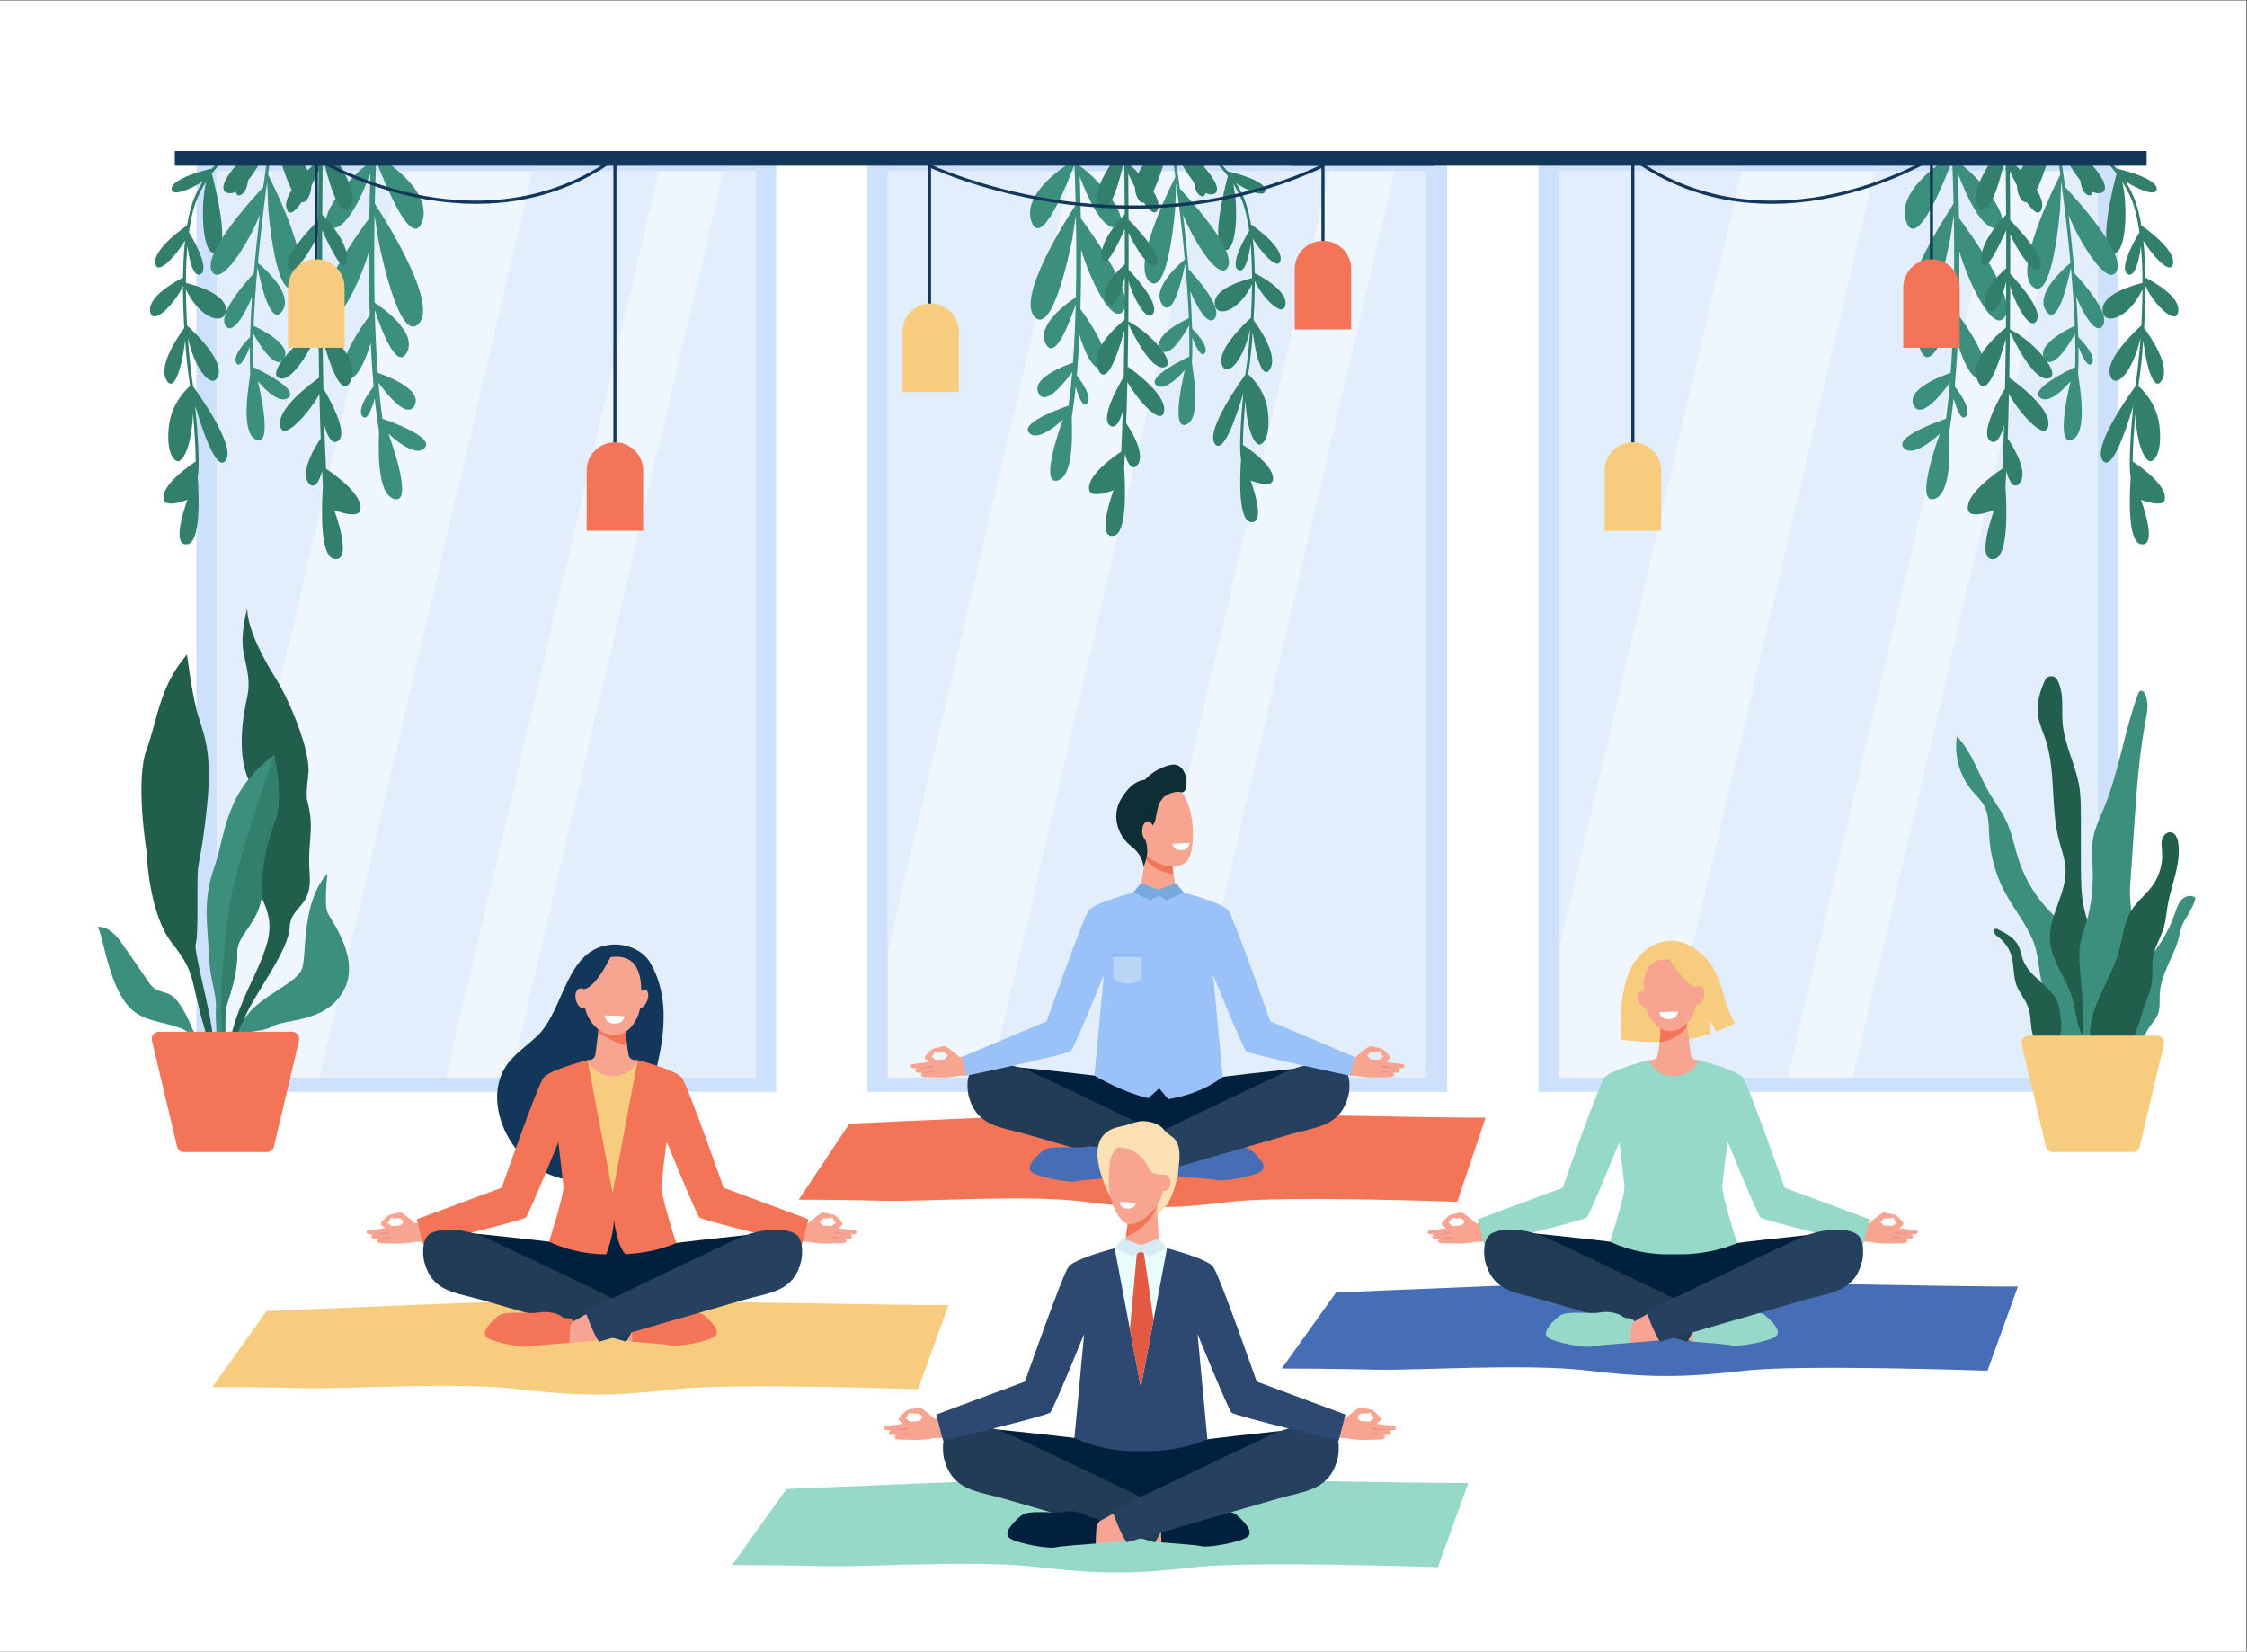 <?xml version="1.0" encoding="UTF-8" standalone="no"?>
<!-- Created with Inkscape (http://www.inkscape.org/) -->

<svg
   version="1.1"
   id="svg2"
   width="3628"
   height="2666.667"
   viewBox="0 0 3628 2666.667"
   sodipodi:docname="10084.eps"
   xmlns:inkscape="http://www.inkscape.org/namespaces/inkscape"
   xmlns:sodipodi="http://sodipodi.sourceforge.net/DTD/sodipodi-0.dtd"
   xmlns="http://www.w3.org/2000/svg"
   xmlns:svg="http://www.w3.org/2000/svg">
  <rect x="0" y="0" width="3628" height="2666.667" fill="#333333" stroke="none"/>
  <defs
     id="defs6" />
  <sodipodi:namedview
     id="namedview4"
     pagecolor="#ffffff"
     bordercolor="#000000"
     borderopacity="0.25"
     inkscape:showpageshadow="2"
     inkscape:pageopacity="0.0"
     inkscape:pagecheckerboard="0"
     inkscape:deskcolor="#d1d1d1" />
  <g
     id="g8"
     inkscape:groupmode="layer"
     inkscape:label="ink_ext_XXXXXX"
     transform="matrix(1.333,0,0,-1.333,0,2666.667)">
    <g
       id="g10"
       transform="scale(0.1)">
      <path
         d="M 0,0 H 27210 V 20000 H 0 Z"
         style="fill:#ffffff;fill-opacity:1;fill-rule:nonzero;stroke:none"
         id="path12" />
      <path
         d="m 17528.1,6780.1 h -7021.8 v 11314.2 h 7021.8 V 6780.1 m -3496,43.3 c 22.1,0 44.2,-0.1 66.3,-0.3 5.1,0 10.3,-0.1 15.4,-0.1 364.4,0 636.1,111.8 687.5,134.5 h 2476 V 17929.6 H 10754.4 V 6957.5 h 1240.8 1304 c 95.3,-42.2 339.6,-134.5 652.9,-134.5 4.6,0 9.2,0.1 13.8,0.1 22.1,0.2 44.2,0.3 66.2,0.3"
         style="fill:#cde0fc;fill-opacity:1;fill-rule:nonzero;stroke:none"
         id="path14" />
      <path
         d="m 17277.3,6957.5 h -2476 c 5.8,2.5 8.8,3.9 8.8,3.9 l -114.9,1229.4 c 0,0 357,-878.4 396.6,-918 39.7,-39.7 1260.5,-297.6 1260.5,-297.6 l 58.9,227.2 -1024.7,433 c 0,0 -436.3,1246.7 -510,1343.1 -14.1,18.4 -42.6,37.7 -79.4,56.9 l 2088.3,8894.2 h -774.6 L 14059.6,9193.8 h -27.5 -306 c 0,0 -464.7,-119 -538.3,-215.3 -73.7,-96.4 -510,-1343.1 -510,-1343.1 l -580.7,-244.1 2474.4,10538.3 H 12974.8 L 10754.4,8473 V 6957.5 17929.6 h 6522.9 V 6957.5 m -3978.1,0 h -1304 l 19.8,84.1 c 366.8,79.2 930.8,204.5 957.4,231.2 39.7,39.6 396.7,918 396.7,918 l -113.3,-1212.7 c 0,0 15.1,-8.1 43.4,-20.6"
         style="fill:#e2eefc;fill-opacity:1;fill-rule:nonzero;stroke:none"
         id="path16" />
      <path
         d="m 14797.1,9035.4 c -155.4,80.7 -458.9,158.4 -458.9,158.4 h -278.6 l 2051.2,8735.8 h 774.6 L 14797.1,9035.4"
         style="fill:#eff6fd;fill-opacity:1;fill-rule:nonzero;stroke:none"
         id="path18" />
      <path
         d="M 11995.2,6957.5 H 10754.4 V 8473 l 2220.4,9456.6 h 1596.7 l -2474.4,-10538.3 -444.5,-186.9 51.4,-229.2 c 0,0 132.1,27.7 311,66.4 l -19.8,-84.1"
         style="fill:#eff6fd;fill-opacity:1;fill-rule:nonzero;stroke:none"
         id="path20" />
      <path
         d="m 14833.2,17921.1 c 8.2,-11.4 20.6,-27.2 38.6,-49.1 l 0.7,-0.9 c -0.7,-2.6 -228.9,-829.3 -49.2,-892.1 164.9,-57.6 178.8,548.6 112,802.6 36.5,-56.4 69.2,-115.7 96.3,-177.7 46.3,-105.9 78,-242.5 98.9,-394.9 -33.5,-54.9 -238.2,-399.8 -135.7,-470.8 83.2,-57.6 137.7,169.2 152.7,319 12,-135.4 17.2,-278.5 17.8,-420.6 -110.8,-27.2 -445.3,-123.3 -451.6,-294.9 -7,-191.8 280.5,-135.2 451.5,220.5 -0.9,-141.3 -6.1,-280 -13.3,-407.3 -79.6,-71.8 -407.1,-380.7 -354.3,-559.1 53.5,-180.8 258.9,26.2 345.5,421.1 -16,-226.1 -36.5,-397.8 -45.5,-452 -3,-17.8 -6.3,-40.8 -9.9,-67.9 v 0 c -1.3,-9.9 -2.6,-20.4 -4,-31.3 v 0 c 0,0 -509,-685.9 -363.2,-843.8 103.3,-112 258,346.2 339.3,622.4 -28.2,-293.2 -52.9,-675.6 -29.3,-793.6 l 1.9,0.4 c -18,-264.4 -30.4,-745.2 115.3,-769.5 201.5,-33.6 0,503.7 0,503.7 0,0 245.9,-98.1 268.7,0 38.1,164.3 -306.3,395.7 -361.9,431.8 0.7,146 13.9,353 30.5,540.9 18.6,-403 119.2,-522.8 158.5,-536.1 48.6,-16.4 148.6,82.2 114.3,393.7 -26.7,242 -174.9,398.5 -239.7,456.3 4.4,34.4 8.7,64 12.6,87.5 8.7,52 27.7,211.4 43.4,423.4 39.4,-331.4 132.6,-602.5 216.6,-434.5 81.9,163.6 -131.9,476.8 -207,578.6 8.7,147.8 14.8,312.1 14.8,478.9 62.5,-163.8 336.6,-471.8 370.8,-295.5 33.6,173.3 -306.6,353.6 -371.4,386.3 -1.9,142.8 -8.8,285.5 -22.8,419.5 76.1,-135.1 308.1,-411.7 335.6,-262.4 31.5,170.5 -357.5,432.3 -357.5,432.3 l -0.6,-0.7 c -21,126.8 -50.2,240.6 -90.2,332.1 -25.9,59.1 -56.7,115.9 -91,170.1 143.8,-97.6 363.8,-184.3 355,-82.5 -9.7,110.4 -348.1,199.8 -456,225.5 -3.7,5.3 -6.2,7.5 -7.7,7.5 -38.7,47.5 -79.4,92.4 -120.9,134.7 h -47.2 c 47.6,-47 94.5,-97.5 138.6,-151.6"
         style="fill:#327f6b;fill-opacity:1;fill-rule:nonzero;stroke:none"
         id="path22" />
      <path
         d="m 14540.4,17633.5 c 107.4,-60.5 68.1,241.6 32.4,439.2 h -104.9 c -19.4,-165.2 -24,-384.8 72.5,-439.2"
         style="fill:#327f6b;fill-opacity:1;fill-rule:nonzero;stroke:none"
         id="path24" />
      <path
         d="m 14680.8,17650.5 c 142.7,19.9 14.4,235.3 -186.6,422.2 h -210.5 c 106.1,-194.5 267.6,-440.4 397.1,-422.2"
         style="fill:#327f6b;fill-opacity:1;fill-rule:nonzero;stroke:none"
         id="path26" />
      <path
         d="m 14110.5,18072.7 h -215.8 c -110.7,-138.1 -194.3,-308 -119,-460.4 106.2,-215.3 249.4,171.1 334.8,460.4"
         style="fill:#327f6b;fill-opacity:1;fill-rule:nonzero;stroke:none"
         id="path28" />
      <path
         d="m 14242.6,18072.7 h -35.8 c 9.2,-63.9 19.1,-134.8 29.5,-211.5 -86.4,-170.4 -527.6,-1069.8 -317.3,-1262.8 232.5,-213.4 315.3,879 315.3,879 l 12.2,307.7 c 35.2,-265.4 74.1,-588.9 104.8,-923 -80,-65.8 -410.7,-356.1 -273.1,-547.1 128.1,-177.7 241.2,313.6 277.7,495.8 19.6,-221 35.4,-445.5 43.9,-659.7 -84.5,-39.3 -440.8,-216.5 -343.1,-371.2 94.7,-149.8 291.3,182.7 346.2,282 4,-131.3 5,-257.9 2.1,-376.5 -92.3,-43.4 -505.2,-245.5 -403.2,-341.8 114.6,-108.3 350.3,181.6 350.3,181.6 0,0 -184.7,-742.1 16.1,-662.5 200.9,79.6 66.7,707 73.1,722.9 l -3.4,20.2 c 3.9,97.6 4.9,201.3 3.6,309.3 37.3,-95.5 109.3,-254.7 152.7,-186.1 51,80.6 -104.8,245 -154.8,294.5 -3.8,147.2 -11.5,300.7 -22,455.9 72.5,-183.2 224,-447.8 301,-323.7 86.3,139.2 -238.1,499.2 -321.2,587.7 -19.3,228 -43.1,453.8 -67.6,662.6 102,-266.9 434.3,-831.5 541.7,-638.8 111.7,200.7 -464.3,829.3 -580.6,953 -17.1,131.6 -33.6,250.8 -48.1,352.5"
         style="fill:#3c8f7c;fill-opacity:1;fill-rule:nonzero;stroke:none"
         id="path30" />
      <path
         d="m 13078.6,17866.8 c 87.1,-232.3 259.2,-624.1 428.2,-619.6 227.8,6.2 -97.4,514.5 -432.9,751.4 -0.7,16.4 -1.3,31.8 -1.9,46.2 -54.7,-11.2 -108.3,-25.7 -160.9,-43.2 -191.2,-133.2 -515.7,-407.9 -416.3,-683.5 117.3,-324.8 426.9,448.2 519.6,694.2 4.5,-115.1 10.4,-284.6 14.9,-489.1 -136.7,-209.6 -706.8,-1115.9 -502,-1351.1 231.9,-266.6 460.9,938.5 460.9,938.5 l 43.6,284.8 c 5.2,-290.3 7.2,-635.8 -0.2,-990.5 -111.8,-74 -487.9,-345.4 -362.6,-568.2 114.1,-203 289,267.4 360.6,484.9 -6,-239.1 -16.4,-480.7 -33.2,-710.8 -114.1,-39.1 -505,-187.9 -418.4,-366.7 82.7,-170.6 324.1,137 409.6,255.1 -11.9,-142.4 -26.5,-279.4 -44.1,-407.4 -125.2,-43.1 -579.8,-209.8 -481.3,-326.3 114,-134.9 412.6,158.2 412.6,158.2 0,0 -298.5,-802.7 -65.1,-739.2 205.7,55.9 175.3,617.6 171.4,761.8 19.2,116.5 35.4,242.2 49,374.2 31.4,-111.3 86.9,-266 139.5,-200.5 63.4,79 -70.3,264.8 -126.6,336.2 13.8,158.4 24.4,323.9 32.2,491.7 61.6,-210.9 189.5,-491.2 286.1,-368.6 109.5,139.1 -181,555 -274.5,681.7 7,247.4 9.1,493.3 8.3,722.4 92.2,-322.3 374.6,-936.3 512.9,-742.8 145.6,203.7 -383.6,940.7 -516.7,1119.8 -3.3,197.2 -8.1,370.5 -12.7,506.4"
         style="fill:#3c8f7c;fill-opacity:1;fill-rule:nonzero;stroke:none"
         id="path32" />
      <path
         d="m 13313.8,17492.3 c 122.2,-143.2 248.6,326.3 304.5,572 1.8,-168.5 3.9,-394.1 5.2,-655.4 -75.5,-77.4 -309.2,-335.2 -276.6,-526.1 31.6,-185.4 211.9,200.7 277.3,349.4 0.5,-136.5 0.7,-280.5 0.5,-429.6 -94.5,-82.1 -322.8,-304.8 -213.9,-455.9 88.2,-122.4 168.3,120 213.6,305 -0.5,-169.6 -1.5,-344.4 -3.1,-520.7 -114.2,-91.4 -431.8,-374.2 -315.9,-609.1 102.9,-208.4 245.6,231.8 314.6,482 -2.1,-187.9 -5,-376.5 -8.9,-561.5 -62.6,-104.8 -291,-506.4 -166,-593 67.6,-46.8 120.5,51.7 155.3,179.4 -5.4,-172.5 -11.8,-338.4 -19.6,-493.7 -83.3,-55.2 -427.5,-295 -387.4,-467.5 24.9,-107.7 294.8,0 294.8,0 0,0 -221.1,-589.7 0,-552.8 156.8,26.1 146.8,533.9 127.8,827.2 3.2,53.9 6.3,109.5 9.2,166.6 32.7,-122.8 88.2,-211.7 150.9,-136.6 110.4,132.1 -94,445.7 -135,505.8 5.8,161.4 10.5,330 14.4,502.1 84.8,-165.2 407.5,-559.7 444.5,-359 35.6,192.9 -345.2,476.2 -440.7,543.8 3.1,171.4 5.5,344.9 7.3,517.3 61.2,-130.6 270.3,-548.7 426.3,-526.8 181,25.3 -139.1,412.1 -426.1,556.4 1.7,169.1 2.7,336.9 3.2,500.3 0.6,-4.3 1.2,-8.5 1.9,-13.1 17.2,-110.8 210,-529.2 295.9,-390.7 85.9,138.6 -295.9,528.6 -295.9,528.6 0,0 -0.7,-1.1 -1.6,-3.5 0.3,157.8 0.2,310.6 -0.2,455.4 60.7,-153.5 273,-494 341,-379.8 64.6,108.4 -237.8,430.5 -341.6,536.1 -0.9,209.5 -2.3,398.2 -3.8,555.5 72,-157.8 290.5,-592.1 357.2,-434.7 71.2,167.7 -277.6,490.2 -358.5,561.9 -0.2,15.5 -0.3,30.5 -0.5,45.1 h -173.4 c -128.4,-189.8 -278.1,-461.8 -176.7,-580.4"
         style="fill:#327f6b;fill-opacity:1;fill-rule:nonzero;stroke:none"
         id="path34" />
      <path
         d="m 25655.3,6780.1 h -7021.8 v 11314.2 h 7021.8 V 6780.1 m -3218.9,177.4 h 2968.2 V 17929.6 H 18881.7 V 6957.5 h 1240.7 1539.4 774.6"
         style="fill:#cde0fc;fill-opacity:1;fill-rule:nonzero;stroke:none"
         id="path36" />
      <path
         d="m 25404.6,6957.5 h -2968.2 l 2576.2,10972.1 H 24238 L 21661.8,6957.5 h -1539.4 l 2576.3,10972.1 H 21102.1 L 18881.7,8473 V 6957.5 17929.6 h 6522.9 V 6957.5"
         style="fill:#e2eefc;fill-opacity:1;fill-rule:nonzero;stroke:none"
         id="path38" />
      <path
         d="m 22436.4,6957.5 h -774.6 L 24238,17929.6 h 774.6 L 22436.4,6957.5"
         style="fill:#eff6fd;fill-opacity:1;fill-rule:nonzero;stroke:none"
         id="path40" />
      <path
         d="M 20122.4,6957.5 H 18881.7 V 8473 l 2220.4,9456.6 h 1596.6 L 20122.4,6957.5"
         style="fill:#eff6fd;fill-opacity:1;fill-rule:nonzero;stroke:none"
         id="path42" />
      <path
         d="M 9400.89,6780.1 H 2379.05 V 18094.3 H 9400.89 V 6780.1 M 6181.95,6957.5 H 9150.11 V 17929.6 H 2627.22 V 6957.5 h 1240.79 1539.33 774.61"
         style="fill:#cde0fc;fill-opacity:1;fill-rule:nonzero;stroke:none"
         id="path44" />
      <path
         d="M 9150.11,6957.5 H 6181.95 L 8758.19,17929.6 H 7983.58 L 5407.34,6957.5 H 3868.01 L 6444.25,17929.6 H 4847.62 L 2627.22,8473 V 6957.5 17929.6 H 9150.11 V 6957.5"
         style="fill:#e2eefc;fill-opacity:1;fill-rule:nonzero;stroke:none"
         id="path46" />
      <path
         d="m 6181.95,6957.5 h -774.61 l 2576.24,10972.1 h 774.61 L 6181.95,6957.5"
         style="fill:#eff6fd;fill-opacity:1;fill-rule:nonzero;stroke:none"
         id="path48" />
      <path
         d="M 3868.01,6957.5 H 2627.22 V 8473 l 2220.4,9456.6 H 6444.25 L 3868.01,6957.5"
         style="fill:#eff6fd;fill-opacity:1;fill-rule:nonzero;stroke:none"
         id="path50" />
      <path
         d="m 2607.43,17954.2 c -8.79,-12.2 -22.01,-29.2 -41.34,-52.6 l -0.76,-1 c 0.76,-2.8 245.28,-888.3 52.7,-955.6 -176.6,-61.7 -191.48,587.6 -119.88,859.8 -39.13,-60.5 -74.17,-124 -103.2,-190.4 -49.63,-113.5 -83.6,-259.8 -105.99,-423 35.9,-58.8 255.21,-428.3 145.39,-504.3 -89.11,-61.7 -147.47,181.2 -163.56,341.7 -12.88,-145.1 -18.47,-298.4 -19.1,-450.6 118.69,-29.1 477.01,-132 483.76,-315.9 7.55,-205.5 -300.48,-144.9 -483.66,236.2 1.03,-151.3 6.56,-299.9 14.25,-436.2 85.33,-77 436.09,-407.9 379.55,-599 -57.27,-193.7 -277.3,28.1 -370.13,451.1 17.25,-242.2 39.13,-426.1 48.81,-484.2 3.19,-19.1 6.76,-43.7 10.57,-72.7 v 0 c 1.4,-10.6 2.83,-21.8 4.29,-33.6 0,0 545.25,-734.7 389.12,-903.8 -110.71,-120 -276.4,370.9 -363.48,666.7 30.15,-314.1 56.61,-723.8 31.33,-850.1 l -1.97,0.4 c 19.28,-283.3 32.5,-798.2 -123.58,-824.3 -215.83,-35.9 0,539.6 0,539.6 0,0 -263.39,-105.1 -287.78,0 -40.82,176 328.13,423.8 387.64,462.5 -0.69,156.4 -14.93,378.1 -32.68,579.5 -19.85,-431.7 -127.72,-560.1 -169.74,-574.3 -52.04,-17.6 -159.19,88 -122.45,421.7 28.54,259.2 187.31,426.9 256.75,488.8 -4.76,36.8 -9.32,68.6 -13.51,93.7 -9.28,55.7 -29.69,226.5 -46.51,453.6 -42.19,-355 -142.02,-645.4 -232.03,-465.5 -87.74,175.3 141.38,510.8 221.78,619.8 -9.3,158.3 -15.85,334.3 -15.88,513 -66.95,-175.4 -360.52,-505.4 -397.16,-316.6 -36.02,185.7 328.39,378.9 397.81,413.9 2.1,152.9 9.48,305.8 24.46,449.3 -81.48,-144.6 -330.06,-441 -359.56,-281 -33.67,182.6 383.05,463 383.05,463 l 0.61,-0.7 c 22.44,135.9 53.8,257.8 96.65,355.7 27.71,63.4 60.71,124.2 97.47,182.2 -154.05,-104.5 -389.74,-197.4 -380.26,-88.4 10.29,118.4 372.83,214.1 488.44,241.6 3.94,5.7 6.59,8.1 8.26,8 41.42,51 85.05,99.1 129.49,144.3 h 50.53 c -50.98,-50.3 -101.19,-104.4 -148.5,-162.3"
         style="fill:#327f6b;fill-opacity:1;fill-rule:nonzero;stroke:none"
         id="path52" />
      <path
         d="m 2921.12,17646.1 c -115.01,-64.8 -72.92,258.8 -34.68,470.4 h 112.38 c 20.75,-176.9 25.71,-412.1 -77.7,-470.4"
         style="fill:#327f6b;fill-opacity:1;fill-rule:nonzero;stroke:none"
         id="path54" />
      <path
         d="m 2770.71,17664.3 c -152.79,21.4 -15.46,252.1 199.89,452.2 h 225.55 c -113.72,-208.3 -286.64,-471.7 -425.44,-452.2"
         style="fill:#327f6b;fill-opacity:1;fill-rule:nonzero;stroke:none"
         id="path56" />
      <path
         d="m 3381.58,18116.5 h 231.19 c 118.57,-147.8 208.13,-329.9 127.54,-493.2 -113.77,-230.5 -267.16,183.4 -358.73,493.2"
         style="fill:#327f6b;fill-opacity:1;fill-rule:nonzero;stroke:none"
         id="path58" />
      <path
         d="m 3240.17,18116.5 h 38.3 c -9.83,-68.4 -20.48,-144.3 -31.62,-226.5 92.55,-182.6 565.15,-1146 339.94,-1352.7 -249.05,-228.6 -337.75,941.6 -337.75,941.6 l -13.12,329.6 c -37.71,-284.3 -79.37,-630.9 -112.19,-988.7 85.68,-70.5 439.92,-381.5 292.48,-586.1 -137.15,-190.4 -258.34,335.9 -297.45,531.1 -21.04,-236.7 -37.94,-477.2 -47.04,-706.7 90.53,-42 472.22,-231.8 367.51,-397.6 -101.41,-160.5 -312.06,195.7 -370.85,302.1 -4.26,-140.7 -5.28,-276.3 -2.21,-403.3 98.84,-46.5 541.2,-262.9 431.92,-366.2 -122.82,-116 -375.28,194.6 -375.28,194.6 0,0 197.87,-795 -17.26,-709.7 -215.13,85.3 -71.44,757.4 -78.26,774.4 l 3.68,21.7 c -4.19,104.4 -5.31,215.5 -3.87,331.2 -39.93,-102.3 -117.09,-272.8 -163.57,-199.4 -54.68,86.4 112.27,262.6 165.82,315.6 4.08,157.6 12.34,322.1 23.55,488.3 -77.69,-196.2 -240.01,-479.6 -322.42,-346.7 -92.43,149.1 254.99,534.7 344.01,629.5 20.71,244.3 46.16,486.1 72.42,709.8 -109.24,-285.9 -465.18,-890.7 -580.19,-684.3 -119.75,215 497.26,888.3 621.84,1020.8 18.33,141.1 35.99,268.7 51.61,377.6"
         style="fill:#3c8f7c;fill-opacity:1;fill-rule:nonzero;stroke:none"
         id="path60" />
      <path
         d="m 4486.98,17905.7 c -93.29,-248.9 -277.65,-668.6 -458.63,-663.7 -244.09,6.6 104.33,551.1 463.72,804.9 0.67,17.6 1.33,34 1.95,49.4 58.57,-11.3 116.8,-23.4 173.05,-42.2 204.82,-142.6 551.81,-440.9 445.26,-736.2 -125.56,-348 -457.29,480.1 -556.57,743.6 -4.84,-123.3 -11.08,-304.8 -15.93,-523.9 146.4,-224.5 757.05,-1195.3 537.75,-1447.3 -248.48,-285.5 -493.78,1005.4 -493.78,1005.4 l -46.71,305 c -5.56,-311 -7.66,-681.1 0.3,-1060.9 119.7,-79.4 522.61,-370.1 388.43,-608.7 -122.32,-217.5 -309.66,286.4 -386.37,519.3 6.44,-256.1 17.66,-514.9 35.65,-761.4 122.23,-41.8 540.95,-201.3 448.13,-392.8 -88.58,-182.8 -347.19,146.8 -438.77,273.3 12.77,-152.6 28.37,-299.3 47.29,-436.4 134.04,-46.2 621.1,-224.7 515.53,-349.6 -122.12,-144.4 -441.93,169.5 -441.93,169.5 0,0 319.77,-859.8 69.7,-791.8 -220.37,59.8 -187.76,661.6 -183.57,816.1 -20.57,124.7 -37.94,259.4 -52.51,400.8 -33.59,-119.3 -93.06,-285 -149.46,-214.7 -67.9,84.5 75.36,283.5 135.65,360.1 -14.85,169.6 -26.14,346.9 -34.53,526.6 -66,-225.9 -202.97,-526.1 -306.45,-394.7 -117.31,148.9 193.85,594.5 293.99,730.1 -7.49,265.1 -9.71,528.5 -8.87,773.9 -98.76,-345.2 -401.26,-1003 -549.39,-795.7 -155.95,218.2 410.89,1007.6 553.48,1199.6 3.51,211.1 8.69,396.8 13.59,542.4"
         style="fill:#3c8f7c;fill-opacity:1;fill-rule:nonzero;stroke:none"
         id="path62" />
      <path
         d="m 4235.11,17494.8 c -131,-153.3 -266.3,349.6 -326.18,612.8 -2.02,-180.5 -4.24,-422.2 -5.61,-702.1 80.84,-83 331.24,-359.1 296.32,-563.6 -33.89,-198.5 -227.03,215.1 -297.1,374.3 -0.47,-146.2 -0.68,-300.5 -0.51,-460.1 101.23,-88 345.78,-326.5 229.08,-488.5 -94.47,-131.1 -180.24,128.7 -228.76,326.8 0.51,-181.7 1.55,-369 3.31,-557.8 122.36,-97.9 462.56,-400.8 338.38,-652.4 -110.2,-223.3 -263.13,248.3 -336.99,516.3 2.25,-201.3 5.35,-403.3 9.52,-601.5 67.13,-112.3 311.77,-542.5 177.86,-635.2 -72.4,-50.1 -129.1,55.3 -166.4,192.1 5.76,-184.8 12.7,-362.5 21,-528.8 89.26,-59.2 457.91,-316 415.05,-500.8 -26.77,-115.4 -315.84,0 -315.84,0 0,0 236.88,-631.7 0,-592.2 -167.95,28 -157.28,571.9 -136.85,886.1 -3.51,57.8 -6.83,117.4 -9.95,178.5 -35.01,-131.6 -94.42,-226.8 -161.64,-146.3 -118.21,141.5 100.69,477.4 144.67,541.8 -6.21,172.9 -11.29,353.4 -15.41,537.8 -90.88,-177 -436.59,-599.5 -476.23,-384.5 -38.11,206.6 369.84,510.1 472.18,582.5 -3.41,183.5 -5.96,369.4 -7.82,554.1 -65.61,-139.8 -289.6,-587.7 -456.71,-564.3 -193.84,27.1 149.01,441.4 456.4,596.1 -1.74,181.1 -2.82,360.8 -3.39,535.8 -0.64,-4.6 -1.24,-9.1 -2,-14 -18.43,-118.7 -224.96,-566.9 -316.97,-418.5 -92.01,148.4 316.97,566.2 316.97,566.2 0,0 0.69,-1.1 1.67,-3.7 -0.32,169 -0.2,332.7 0.24,487.8 -65.06,-164.4 -292.49,-529.2 -365.32,-406.9 -69.16,116.2 254.72,461.3 365.91,574.3 0.97,224.4 2.51,426.5 4.11,595.1 -77.17,-169 -311.16,-634.3 -382.68,-465.7 -76.22,179.7 297.47,525.2 384.06,602 0.18,16.5 0.36,32.6 0.53,48.2 h 185.73 c 137.59,-203.2 297.91,-494.6 189.37,-621.7"
         style="fill:#327f6b;fill-opacity:1;fill-rule:nonzero;stroke:none"
         id="path64" />
      <path
         d="m 25595,17954.2 c 8.8,-12.2 22,-29.2 41.3,-52.6 l 0.8,-1 c -0.8,-2.8 -245.3,-888.3 -52.7,-955.6 176.6,-61.7 191.5,587.6 119.9,859.8 39.1,-60.5 74.1,-124 103.2,-190.4 49.6,-113.5 83.6,-259.8 106,-423 -35.9,-58.8 -255.3,-428.3 -145.4,-504.3 89.1,-61.7 147.4,181.2 163.5,341.7 12.9,-145.1 18.5,-298.4 19.1,-450.6 -118.7,-29.1 -477,-132 -483.7,-315.9 -7.6,-205.5 300.4,-144.9 483.6,236.2 -1,-151.3 -6.5,-299.9 -14.2,-436.2 -85.3,-77 -436.1,-407.9 -379.6,-599 57.3,-193.7 277.3,28.1 370.2,451.1 -17.3,-242.2 -39.2,-426.1 -48.8,-484.2 -3.2,-19.1 -6.8,-43.7 -10.6,-72.7 v 0 c -1.4,-10.6 -2.9,-21.8 -4.3,-33.6 0,0 -545.3,-734.7 -389.1,-903.8 110.7,-120 276.4,370.9 363.5,666.7 -30.2,-314.1 -56.7,-723.8 -31.4,-850.1 l 2,0.4 c -19.3,-283.3 -32.5,-798.2 123.6,-824.3 215.8,-35.9 0,539.6 0,539.6 0,0 263.4,-105.1 287.7,0 40.9,176 -328.1,423.8 -387.6,462.5 0.7,156.4 14.9,378.1 32.7,579.5 19.8,-431.7 127.7,-560.1 169.7,-574.3 52.1,-17.6 159.2,88 122.5,421.7 -28.6,259.2 -187.3,426.9 -256.8,488.8 4.8,36.8 9.3,68.6 13.5,93.7 9.3,55.7 29.7,226.5 46.6,453.6 42.1,-355 142,-645.4 232,-465.5 87.7,175.3 -141.4,510.8 -221.8,619.8 9.3,158.3 15.9,334.3 15.9,513 66.9,-175.4 360.5,-505.4 397.1,-316.6 36.1,185.7 -328.4,378.9 -397.8,413.9 -2.1,152.9 -9.5,305.8 -24.4,449.3 81.4,-144.6 330,-441 359.5,-281 33.7,182.6 -383,463 -383,463 l -0.6,-0.7 c -22.5,135.9 -53.8,257.8 -96.7,355.7 -27.7,63.4 -60.7,124.2 -97.5,182.2 154.1,-104.5 389.8,-197.4 380.3,-88.4 -10.3,118.4 -372.8,214.1 -488.4,241.6 -4,5.7 -6.6,8.1 -8.3,8 -41.4,51 -85,99.1 -129.5,144.3 h -50.5 c 51,-50.3 101.2,-104.4 148.5,-162.3"
         style="fill:#327f6b;fill-opacity:1;fill-rule:nonzero;stroke:none"
         id="path66" />
      <path
         d="m 25281.3,17646.1 c 115,-64.8 72.9,258.8 34.7,470.4 h -112.4 c -20.8,-176.9 -25.7,-412.1 77.7,-470.4"
         style="fill:#327f6b;fill-opacity:1;fill-rule:nonzero;stroke:none"
         id="path68" />
      <path
         d="m 25431.7,17664.3 c 152.8,21.4 15.5,252.1 -199.9,452.2 h -225.5 c 113.7,-208.3 286.6,-471.7 425.4,-452.2"
         style="fill:#327f6b;fill-opacity:1;fill-rule:nonzero;stroke:none"
         id="path70" />
      <path
         d="m 24820.8,18116.5 h -231.2 c -118.5,-147.8 -208.1,-329.9 -127.5,-493.2 113.8,-230.5 267.2,183.4 358.7,493.2"
         style="fill:#327f6b;fill-opacity:1;fill-rule:nonzero;stroke:none"
         id="path72" />
      <path
         d="m 24962.2,18116.5 h -38.3 c 9.9,-68.4 20.5,-144.3 31.7,-226.5 -92.6,-182.6 -565.2,-1146 -340,-1352.7 249.1,-228.6 337.8,941.6 337.8,941.6 l 13.1,329.6 c 37.7,-284.3 79.4,-630.9 112.2,-988.7 -85.7,-70.5 -439.9,-381.5 -292.5,-586.1 137.1,-190.4 258.3,335.9 297.5,531.1 21,-236.7 37.9,-477.2 47,-706.7 -90.5,-42 -472.2,-231.8 -367.5,-397.6 101.4,-160.5 312,195.7 370.8,302.1 4.3,-140.7 5.3,-276.3 2.2,-403.3 -98.8,-46.5 -541.2,-262.9 -431.9,-366.2 122.8,-116 375.3,194.6 375.3,194.6 0,0 -197.9,-795 17.3,-709.7 215.1,85.3 71.4,757.4 78.2,774.4 l -3.7,21.7 c 4.2,104.4 5.4,215.5 3.9,331.2 39.9,-102.3 117.1,-272.8 163.6,-199.4 54.7,86.4 -112.3,262.6 -165.8,315.6 -4.1,157.6 -12.4,322.1 -23.6,488.3 77.7,-196.2 240,-479.6 322.4,-346.7 92.5,149.1 -254.9,534.7 -344,629.5 -20.7,244.3 -46.1,486.1 -72.4,709.8 109.2,-285.9 465.2,-890.7 580.2,-684.3 119.7,215 -497.3,888.3 -621.9,1020.8 -18.3,141.1 -35.9,268.7 -51.6,377.6"
         style="fill:#3c8f7c;fill-opacity:1;fill-rule:nonzero;stroke:none"
         id="path74" />
      <path
         d="m 23715.4,17905.7 c 93.3,-248.9 277.7,-668.6 458.7,-663.7 244.1,6.6 -104.4,551.1 -463.7,804.9 -0.7,17.6 -1.4,34 -2,49.4 -58.6,-11.3 -116.8,-23.4 -173,-42.2 -204.9,-142.6 -551.9,-440.9 -445.3,-736.2 125.5,-348 457.3,480.1 556.6,743.6 4.8,-123.3 11,-304.8 15.9,-523.9 -146.4,-224.5 -757.1,-1195.3 -537.8,-1447.3 248.5,-285.5 493.8,1005.4 493.8,1005.4 l 46.7,305 c 5.6,-311 7.7,-681.1 -0.3,-1060.9 -119.7,-79.4 -522.6,-370.1 -388.4,-608.7 122.3,-217.5 309.7,286.4 386.4,519.3 -6.5,-256.1 -17.7,-514.9 -35.7,-761.4 -122.2,-41.8 -540.9,-201.3 -448.1,-392.8 88.6,-182.8 347.2,146.8 438.8,273.3 -12.8,-152.6 -28.4,-299.3 -47.3,-436.4 -134.1,-46.2 -621.1,-224.7 -515.6,-349.6 122.2,-144.4 442,169.5 442,169.5 0,0 -319.8,-859.8 -69.7,-791.8 220.3,59.8 187.7,661.6 183.5,816.1 20.6,124.7 38,259.4 52.5,400.8 33.6,-119.3 93.1,-285 149.5,-214.7 67.9,84.5 -75.4,283.5 -135.6,360.1 14.8,169.6 26.1,346.9 34.5,526.6 66,-225.9 203,-526.1 306.4,-394.7 117.3,148.9 -193.8,594.5 -294,730.1 7.5,265.1 9.8,528.5 8.9,773.9 98.8,-345.2 401.3,-1003 549.4,-795.7 156,218.2 -410.9,1007.6 -553.5,1199.6 -3.5,211.1 -8.7,396.8 -13.6,542.4"
         style="fill:#3c8f7c;fill-opacity:1;fill-rule:nonzero;stroke:none"
         id="path76" />
      <path
         d="m 23967.3,17494.8 c 131,-153.3 266.3,349.6 326.2,612.8 2,-180.5 4.2,-422.2 5.6,-702.1 -80.8,-83 -331.2,-359.1 -296.3,-563.6 33.9,-198.5 227,215.1 297.1,374.3 0.5,-146.2 0.7,-300.5 0.5,-460.1 -101.2,-88 -345.8,-326.5 -229.1,-488.5 94.5,-131.1 180.2,128.7 228.8,326.8 -0.5,-181.7 -1.6,-369 -3.3,-557.8 -122.4,-97.9 -462.6,-400.8 -338.4,-652.4 110.2,-223.3 263.1,248.3 337,516.3 -2.3,-201.3 -5.4,-403.3 -9.6,-601.5 -67.1,-112.3 -311.7,-542.5 -177.8,-635.2 72.4,-50.1 129.1,55.3 166.4,192.1 -5.8,-184.8 -12.7,-362.5 -21,-528.8 -89.3,-59.2 -457.9,-316 -415.1,-500.8 26.8,-115.4 315.9,0 315.9,0 0,0 -236.9,-631.7 0,-592.2 167.9,28 157.3,571.9 136.8,886.1 3.5,57.8 6.9,117.4 10,178.5 35,-131.6 94.4,-226.8 161.6,-146.3 118.2,141.5 -100.7,477.4 -144.7,541.8 6.3,172.9 11.3,353.4 15.5,537.8 90.8,-177 436.6,-599.5 476.2,-384.5 38.1,206.6 -369.9,510.1 -472.2,582.5 3.4,183.5 6,369.4 7.8,554.1 65.6,-139.8 289.6,-587.7 456.7,-564.3 193.9,27.1 -149,441.4 -456.4,596.1 1.8,181.1 2.9,360.8 3.4,535.8 0.7,-4.6 1.3,-9.1 2,-14 18.5,-118.7 225,-566.9 317,-418.5 92,148.4 -317,566.2 -317,566.2 0,0 -0.7,-1.1 -1.6,-3.7 0.3,169 0.2,332.7 -0.3,487.8 65.1,-164.4 292.5,-529.2 365.3,-406.9 69.2,116.2 -254.7,461.3 -365.9,574.3 -0.9,224.4 -2.5,426.5 -4.1,595.1 77.2,-169 311.2,-634.3 382.7,-465.7 76.2,179.7 -297.5,525.2 -384.1,602 -0.1,16.5 -0.3,32.6 -0.5,48.2 h -185.7 c -137.6,-203.2 -297.9,-494.6 -189.4,-621.7"
         style="fill:#327f6b;fill-opacity:1;fill-rule:nonzero;stroke:none"
         id="path78" />
      <path
         d="m 7466.89,14514.3 h -37.4 v 3536.5 c -375.99,-262.7 -795.87,-426.8 -1248.6,-487.7 -371.42,-49.9 -765.53,-31 -1171.41,56.4 -596.33,128.4 -1044.92,369.5 -1159.41,434.9 v -1445.7 h -37.4 v 1511.7 l 28.5,-17.5 c 4.85,-3 492.76,-299.9 1177.35,-447.1 630.47,-135.5 1561.87,-168.1 2418.77,446.4 l 29.6,21.2 v -3609.1"
         style="fill:#13375b;fill-opacity:1;fill-rule:nonzero;stroke:none"
         id="path80" />
      <path
         d="m 11277.4,16234.7 h -37.4 v 1792.9 l 26.7,-12.8 c 5.9,-2.8 597.5,-283 1475.1,-422 809.3,-128.1 2034.3,-158.9 3274.8,422.1 l 26.7,12.5 v -1162.8 h -37.4 v 1104 c -544.3,-251.2 -1130,-407.8 -1741.2,-465.6 -496.8,-46.9 -1011.6,-29.1 -1530,53.1 -777.3,123.2 -1332,356.8 -1457.3,412.8 v -1734.2"
         style="fill:#13375b;fill-opacity:1;fill-rule:nonzero;stroke:none"
         id="path82" />
      <path
         d="M 17367.6,17997.9 H 2117.48 V 18176 H 17367.6 v -178.1"
         style="fill:#13375b;fill-opacity:1;fill-rule:nonzero;stroke:none"
         id="path84" />
      <path
         d="m 3831.38,16864.6 h -0.01 c -188.91,0 -342.06,-153.1 -342.06,-342 v -729.7 h 684.13 v 729.7 c 0,188.9 -153.15,342 -342.06,342"
         style="fill:#f7cc7f;fill-opacity:1;fill-rule:nonzero;stroke:none"
         id="path86" />
      <path
         d="m 7448.19,14647.7 v 0 c -188.92,0 -342.07,-153.1 -342.07,-342 V 13576 h 684.13 v 729.7 c 0,188.9 -153.15,342 -342.06,342"
         style="fill:#f47458;fill-opacity:1;fill-rule:nonzero;stroke:none"
         id="path88" />
      <path
         d="m 11272.6,16328.8 v 0 c -189,0 -342.1,-153.2 -342.1,-342.1 V 15257 h 684.1 v 729.7 c 0,188.9 -153.1,342.1 -342,342.1"
         style="fill:#f7cc7f;fill-opacity:1;fill-rule:nonzero;stroke:none"
         id="path90" />
      <path
         d="m 16024.6,17087.3 v 0 c -188.9,0 -342.1,-153.2 -342.1,-342.1 v -729.7 h 684.1 v 729.7 c 0,188.9 -153.1,342.1 -342,342.1"
         style="fill:#f47458;fill-opacity:1;fill-rule:nonzero;stroke:none"
         id="path92" />
      <path
         d="m 19759.4,14514.3 h 37.4 v 3536.5 c 376,-262.7 795.9,-426.8 1248.6,-487.7 371.4,-49.9 765.5,-31 1171.4,56.4 596.3,128.4 1044.9,369.5 1159.4,434.9 v -1445.7 h 37.4 v 1511.7 l -28.5,-17.5 c -4.8,-3 -492.7,-299.9 -1177.3,-447.1 -630.5,-135.5 -1561.9,-168.1 -2418.8,446.4 l -29.6,21.2 v -3609.1"
         style="fill:#13375b;fill-opacity:1;fill-rule:nonzero;stroke:none"
         id="path94" />
      <path
         d="M 26000.9,17997.9 H 15655 v 178.1 h 10345.9 v -178.1"
         style="fill:#13375b;fill-opacity:1;fill-rule:nonzero;stroke:none"
         id="path96" />
      <path
         d="m 23394.9,16864.6 v 0 c 188.9,0 342.1,-153.1 342.1,-342 v -729.7 h -684.1 v 729.7 c 0,188.9 153.1,342 342,342"
         style="fill:#f47458;fill-opacity:1;fill-rule:nonzero;stroke:none"
         id="path98" />
      <path
         d="m 19778.1,14647.7 v 0 c 188.9,0 342.1,-153.1 342.1,-342 V 13576 H 19436 v 729.7 c 0,188.9 153.2,342 342.1,342"
         style="fill:#f7cc7f;fill-opacity:1;fill-rule:nonzero;stroke:none"
         id="path100" />
      <path
         d="m 3229.33,4124.7 c 0,0 3616.49,157.8 4011.02,144.7 394.53,-13.2 3800.65,-78.2 4247.75,-72 l -368.2,-1019.6 c 0,0 -2261.99,78.9 -2945.84,0 -683.85,-78.9 -1117.82,-92 -1880.57,0 -762.76,92.1 -2064.7,0 -2603.88,13.2 -539.19,13.1 -1117.83,13.1 -1117.83,13.1 l 657.55,920.6"
         style="fill:#f7cc7f;fill-opacity:1;fill-rule:nonzero;stroke:none"
         id="path102" />
      <path
         d="m 10288.2,6394.7 c 0,0 3374.5,157.8 3742.6,144.6 368.1,-13.1 3546.3,-78.1 3963.5,-71.9 l -343.6,-1019.6 c 0,0 -2110.6,78.9 -2748.7,0 -638.1,-78.9 -1043,-92.1 -1754.7,0 -711.7,92.1 -1926.6,0 -2429.7,13.1 -503.1,13.2 -1042.99,13.2 -1042.99,13.2 l 613.59,920.6"
         style="fill:#f47458;fill-opacity:1;fill-rule:nonzero;stroke:none"
         id="path104" />
      <path
         d="m 16182.8,4349.3 c 0,0 3616.5,157.9 4011,144.7 394.5,-13.1 3800.6,-78.1 4247.7,-71.9 l -368.2,-1019.6 c 0,0 -2262,78.9 -2945.8,0 -683.8,-78.9 -1117.8,-92.1 -1880.6,0 -762.7,92 -2064.7,0 -2603.9,13.1 -539.1,13.2 -1117.8,13.2 -1117.8,13.2 l 657.6,920.5"
         style="fill:#466eb6;fill-opacity:1;fill-rule:nonzero;stroke:none"
         id="path106" />
      <path
         d="m 9525.77,1969.2 c 0,0 3616.53,157.9 4011.03,144.7 394.5,-13.1 3800.6,-78.1 4247.7,-71.9 l -368.2,-1019.6 c 0,0 -2261.9,78.9 -2945.8,0 -683.8,-78.9 -1117.8,-92.099 -1880.6,0 -762.7,92 -2064.7,0 -2603.85,13.1 -539.18,13.2 -1117.83,13.2 -1117.83,13.2 l 657.55,920.5"
         style="fill:#96d9c9;fill-opacity:1;fill-rule:nonzero;stroke:none"
         id="path108" />
      <path
         d="m 2598.65,7122.5 h -39.51 c -13.02,133 -38.61,280 -84.16,433.7 -172.27,581.4 -96.9,656.6 -387.6,1020.1 -290.7,363.4 -312.23,1117.1 -312.23,1117.1 0,0 -139.97,855.9 0,1232.8 139.96,376.8 150.73,753.6 489.88,1152 0,0 64.59,-533 145.35,-775.2 80.74,-242.3 157.42,-473.7 97.55,-1055.1 -59.87,-581.4 -97.06,-629.9 -110.77,-780.6 -13.7,-150.8 7.84,-786.1 -24.46,-891 -32.31,-104.9 188.41,-831.7 204.56,-1143.9 4.85,-93.8 13.58,-200.8 21.39,-309.9"
         style="fill:#215e4b;fill-opacity:1;fill-rule:nonzero;stroke:none"
         id="path110" />
      <path
         d="m 2399.46,7364.1 c -46.7,81.8 -121.64,159.9 -242.05,198.5 -314.95,100.9 -517.14,75.7 -691.96,381.9 -174.81,306.3 -223.24,745.9 -281.52,831.7 0,0 126.29,35.6 280.34,-180.7 154.06,-216.3 260.22,-378.3 349.28,-504.1 89.07,-125.8 192.15,-76.5 294.5,-168.3 85.78,-76.9 178.18,-267.8 216.08,-365.6 12.31,-31.7 28.43,-61.9 48.38,-89.5 18.14,-25.1 39.6,-55.8 52.88,-77.8 2.95,-4.9 6.19,-12.6 9.61,-22.2 l -35.54,-3.9"
         style="fill:#3c8f7c;fill-opacity:1;fill-rule:nonzero;stroke:none"
         id="path112" />
      <path
         d="m 3750.82,9418.8 c 32.3,-414.5 -231.49,-382.2 -242.26,-646 -10.76,-263.7 -355.29,-710.6 -514.9,-1028.2 -83.02,-165.2 -113.67,-417.7 -123.99,-622.1 h -128.24 c 49.61,517.3 259.47,877.3 384.92,1165.8 161.5,371.5 185.73,541.1 48.45,831.8 -137.27,290.7 64.6,1041.6 -130.82,1376.4 -195.43,334.8 -95.27,860.3 -50.32,1062.2 44.94,201.9 -4.58,339.1 -44.95,552 -40.38,212.8 44.95,522 44.95,522 7.27,-263.8 208.06,-624.5 353.41,-856 145.35,-231.5 419.89,-861.3 387.6,-1146.6 -32.3,-285.3 -16.15,-306.9 -16.15,-306.9 102.28,-382.2 0,-489.9 32.3,-904.4"
         style="fill:#215e4b;fill-opacity:1;fill-rule:nonzero;stroke:none"
         id="path114" />
      <path
         d="m 2981.36,7459.3 c -16.5,-49.4 -69.37,-175.8 -117.76,-336.8 h -78.64 c 35.78,205 97.54,442.8 201.78,579.1 209.95,274.5 629.85,393 678.29,592.1 48.46,199.2 -5.38,796.8 301.47,1130.5 0,0 -43.07,-371.5 0,-471.1 43.07,-99.5 409.13,-562.5 193.8,-950.1 -215.33,-387.6 -699.83,-339.1 -850.56,-425.2 -150.74,-86.2 -301.47,-37.7 -328.38,-118.5"
         style="fill:#3c8f7c;fill-opacity:1;fill-rule:nonzero;stroke:none"
         id="path116" />
      <path
         d="m 3175.16,9246.9 c 5.38,-398.3 -306.85,-549.1 -301.47,-769.8 5.39,-220.7 -64.6,-457.6 -123.81,-635.2 -37.49,-112.5 -16.74,-425.6 -10.1,-719.4 h -86.65 c -21.81,215.9 -45.73,527.5 -37.84,665.5 10.77,188.5 -75.36,339.2 -86.13,667.6 -10.77,328.4 -80.75,624.4 64.6,1039 145.35,414.5 118.43,909.7 726.74,1367.3 0,0 107.67,-484.5 26.92,-748.3 -80.75,-263.7 -177.65,-468.3 -172.26,-866.7"
         style="fill:#3c8f7c;fill-opacity:1;fill-rule:nonzero;stroke:none"
         id="path118" />
      <path
         d="m 3175.16,9246.9 c 5.38,-398.3 -306.85,-549.1 -301.47,-769.8 5.39,-220.7 -64.6,-457.6 -123.81,-635.2 -37.49,-112.5 -16.74,-425.6 -10.1,-719.4 h -35.96 c -4.86,61.4 -9.57,99.9 -9.57,99.9 l -17.95,742.9 c 0,0 35.89,581.4 100.49,1055.2 64.6,473.7 543.71,1841.4 543.71,1841.4 0,0 107.67,-484.5 26.92,-748.3 -80.75,-263.7 -177.65,-468.3 -172.26,-866.7"
         style="fill:#327f6b;fill-opacity:1;fill-rule:nonzero;stroke:none"
         id="path120" />
      <path
         d="m 2702.18,7508.8 h 833.8 c 57.01,0 99.07,-53.3 85.89,-108.9 L 3317.92,6118.2 c -9.45,-39.9 -45,-68 -85.88,-68 h -471.75 -58.11 -471.74 c -40.89,0 -76.44,28.1 -85.89,68 l -303.94,1281.7 c -13.19,55.6 28.88,108.9 85.88,108.9 h 775.69"
         style="fill:#f47458;fill-opacity:1;fill-rule:nonzero;stroke:none"
         id="path122" />
      <path
         d="m 25177.5,8349.3 c -12,106.1 -26.3,214.6 -75.5,309.3 -59.9,115.1 -165.1,198.2 -257,289.7 -171.7,171 -303.8,381.6 -383.2,610.8 -61.3,177.2 -91.9,366 -176.4,533.3 -51.6,102.2 -122,193.6 -180.6,291.9 -138.5,232.4 -213.9,507 -401.8,701.5 -36.2,-235.8 35.3,-486.1 190.4,-667 46.3,-54 100,-102.6 135.2,-164.4 64,-112.1 58.2,-248.9 65.7,-377.9 14.1,-242.3 82.4,-481.3 198.4,-694.4 123.3,-226.4 301.2,-427.9 367.1,-677.2 49.4,-186.8 34.7,-396.3 140,-558.2 11.4,-17.5 24.5,-35.2 27.3,-55.9 1.5,-11.7 -0.3,-23.5 -2.1,-35.1 -2.4,-15 -4.7,-30.1 -7.1,-45.1 -23.9,-152.9 -48.7,-347.4 82.7,-461.9 91,-79.2 208.2,-81 273.6,24.3 65.8,106.1 60,261.3 55.1,380.7 -8.1,198.7 -29.4,398 -51.8,595.6"
         style="fill:#3c8f7c;fill-opacity:1;fill-rule:nonzero;stroke:none"
         id="path124" />
      <path
         d="m 25414.1,8472.3 c -51.1,177 -130.4,345.5 -170.2,525.4 -38.5,174.5 -38.8,354.8 -38.9,533.5 -0.2,195.9 -0.3,391.7 -0.5,587.5 0,121.9 -0.2,244.5 -20.3,364.7 -43.4,258.7 -177.8,497.9 -200.6,759.2 -9.8,113 1.6,227.2 -10.8,339.9 -7.1,64.4 -23.6,130.2 -53.5,187.3 -32,61.5 -120.6,58.7 -149.7,-4.2 -65.3,-141.5 -106.7,-294.4 -80.3,-446 15.8,-90.9 55.2,-175.8 84.6,-263.2 131,-389.6 61.5,-820.8 162.8,-1219.1 30.6,-120.2 76.8,-238.1 82.2,-362.1 12.9,-296.7 -208.7,-567.7 -188.4,-864 16.7,-242.9 191.3,-443.9 264.6,-676 41,-130 49.8,-268.7 93.8,-397.6 34.1,-100.3 113.6,-222 236.9,-191.5 117.2,28.8 81.8,124.4 76.5,215.8 -17.7,308.9 -1,608.6 -88.2,910.4"
         style="fill:#215e4b;fill-opacity:1;fill-rule:nonzero;stroke:none"
         id="path126" />
      <path
         d="m 25682.2,8310.1 c -5.1,92 57.2,138.3 70.1,229.5 10.8,77 23.1,198.8 45,273.5 41,139.8 -8.3,283.5 1.7,428.9 18,264.3 36.1,528.7 54.1,793 28.1,410.9 56.3,822.9 133.2,1227.5 21.3,112.4 45.2,234.1 -5.2,336.6 -10.7,21.7 -31.6,44.6 -54.6,37.4 -16.3,-5.1 -24.4,-23.1 -30.3,-39.2 -167.9,-456.4 -231.4,-947.8 -418.9,-1396.5 -44.9,-107.5 -97.1,-213.2 -120.3,-327.4 -27.9,-137.1 -12.6,-278.7 -9,-418.6 5.2,-200.6 -14.4,-402.7 -69.8,-595.6 -29,-100.9 -67.8,-199.5 -83.6,-303.3 -19.8,-129.4 -3.2,-261.2 9.2,-391.5 23.8,-250.6 31.9,-502.6 24.1,-754.2 -4.5,-147.9 120.3,-144 203,-53.1 57.9,63.5 57.3,133.3 77.1,212.4 65.1,259.6 190,459.1 174.2,740.6"
         style="fill:#3c8f7c;fill-opacity:1;fill-rule:nonzero;stroke:none"
         id="path128" />
      <path
         d="m 24902.2,7909.1 c -110.4,177.4 -330.3,278.2 -400.9,474.9 -17.9,50.1 -24.9,103.9 -46.9,152.4 -48.7,107.6 -159.4,168.4 -268.3,217.9 -15.2,6.9 -32.3,-4.1 -32.6,-20.7 -0.3,-26.5 12.2,-51.7 34.1,-66.5 83.9,-56.5 147.7,-142.8 176,-240.1 33.7,-115.3 19.1,-241.6 60.9,-354.2 35.1,-94.5 107.3,-171.8 141.3,-266.7 31,-86.8 27.8,-181.6 42.3,-272.6 14.6,-91.1 55.1,-187.7 138.6,-226.2 302.4,-139.3 226.8,487.2 155.5,601.8"
         style="fill:#215e4b;fill-opacity:1;fill-rule:nonzero;stroke:none"
         id="path130" />
      <path
         d="m 26160,7967.6 c -4.7,-85.7 8.4,-175.6 -25.2,-254.7 -21.5,-50.5 -60.1,-91.4 -91.8,-136.3 -111.3,-157.4 -151.7,-380.5 -322.7,-469.1 -11.3,-5.9 -23.9,-11.1 -36.4,-8.8 -17.5,3.3 -29,20.2 -36,36.6 -42,97.7 5.1,207.7 32.9,310.4 4.9,17.9 9,37.9 0.5,54.4 -9.5,18.2 -30.9,26.1 -45.6,40.3 -29.2,28.5 -26.5,75.5 -20.7,115.9 14.6,100.9 34.9,201 61.1,299.5 14.8,55.9 31.9,112.3 64.1,160.3 35.4,52.8 86.9,92.2 135.1,133.7 213,183.2 376.1,424 467.4,690 19.8,57.6 37.4,118.4 78.3,163.5 40.8,45 113.6,68.3 163.3,33.3 35.4,-24.9 -109.5,-258.1 -126.4,-286 -48.3,-79.9 -49,-149.4 -76.2,-238.1 -66.9,-217.4 -208.9,-412 -221.7,-644.9"
         style="fill:#3c8f7c;fill-opacity:1;fill-rule:nonzero;stroke:none"
         id="path132" />
      <path
         d="m 25991.4,7868.5 c 31.6,81.8 63.5,164.6 74,251.8 11.6,96.8 -3.8,195.8 12.7,291.9 21.3,123.6 93.3,232.3 129,352.5 25.7,86.8 32.1,178 47.5,267.2 44.3,255.1 164.2,504.4 129.8,761 -7.5,55.8 -32.7,120.9 -88.1,130.4 -50.1,8.6 -95.8,-37.2 -108.8,-86.5 -13.1,-49.3 -3.3,-101.3 0.2,-152.1 10,-141.8 -30.4,-286.7 -112.5,-402.8 -78.7,-111.5 -193.1,-195.4 -264,-312.1 -86.9,-143.1 -98.8,-317.8 -143.1,-479.4 -88.3,-321.3 -309.6,-601.6 -350,-932.3 -16,-131.7 14.8,-291.7 136.3,-344.2 351.3,-152.1 457.4,448.7 537,654.6"
         style="fill:#215e4b;fill-opacity:1;fill-rule:nonzero;stroke:none"
         id="path134" />
      <path
         d="m 25377.2,7460.7 h -806.3 c -55.1,0 -95.8,-51.6 -83,-105.3 L 24781.8,6116 c 9.1,-38.6 43.5,-65.8 83,-65.8 h 456.2 56.2 456.2 c 39.5,0 73.9,27.2 83,65.8 l 294,1239.4 c 12.7,53.7 -28,105.3 -83.1,105.3 h -750.1"
         style="fill:#f7cc7f;fill-opacity:1;fill-rule:nonzero;stroke:none"
         id="path136" />
      <path
         d="m 17824.5,5168.7 c 0,0 -20.6,18 -9.3,18.9 11.2,1 60.9,0.6 60.9,0.6 l 62.8,5 c 0,0 59,-229.5 55.3,-229.5 -3.8,0 -121.9,2.8 -124.7,0 -2.8,-2.9 -45,205 -45,205"
         style="fill:#f7a491;fill-opacity:1;fill-rule:nonzero;stroke:none"
         id="path138" />
      <path
         d="m 17894.2,5088.2 c 0,0 -11.6,86.5 -18.1,100 -6.5,13.4 -149.7,127.4 -169,130.4 -19.2,2.9 -116.6,-24.1 -128.7,-26.2 0,0 -0.2,-34.7 29.8,-41.3 30,-6.6 89,-2.4 89,-2.4 l 44.1,-41.3 c 0,0 -30.4,-43.8 -39.9,-45 -9.6,-1.2 -103.9,-11.1 -113.2,-4.5 -9.3,6.6 -43.2,35.9 -43.2,35.9 l -81.6,-20.1 51.6,-45.4 -196,-25.7 c 0,0 -22.9,-3.1 -27.7,-13.7 -4.8,-10.6 6.4,-25.8 14.9,-29.8 8.4,-4.1 60.7,-7.2 60.7,-7.2 0,0 -24.5,-22.6 -16.2,-39.1 8.3,-16.5 80.2,-14.8 80.2,-14.8 0,0 -24.8,-24.6 -5.8,-39.3 18.9,-14.7 47.3,-12.8 66.4,-12.9 19,-0.2 167.2,-3.1 167.2,-3.1 0,0 134.9,-1.5 210.8,21 33.6,9.9 24.7,124.5 24.7,124.5"
         style="fill:#f7a491;fill-opacity:1;fill-rule:nonzero;stroke:none"
         id="path140" />
      <path
         d="m 17597,5275.7 c 0,0 -34.6,-69.5 -52,-81.9 -17.4,-12.3 -64.2,-35.1 -81.6,-20.1 -17.4,15 94.6,125.4 115,118.7 20.4,-6.6 18.6,-16.7 18.6,-16.7"
         style="fill:#f7a491;fill-opacity:1;fill-rule:nonzero;stroke:none"
         id="path142" />
      <path
         d="m 17366.9,5051.9 191,15.5 -1.4,12.6 z"
         style="fill:#e08685;fill-opacity:1;fill-rule:nonzero;stroke:none"
         id="path144" />
      <path
         d="m 17430.9,4998 153.8,12.9 -1.6,12.5 z"
         style="fill:#e08685;fill-opacity:1;fill-rule:nonzero;stroke:none"
         id="path146" />
      <path
         d="m 22695.4,5168.7 c 0,0 20.6,18 9.3,18.9 -11.2,1 -60.9,0.6 -60.9,0.6 l -62.8,5 c 0,0 -59,-229.5 -55.3,-229.5 3.8,0 121.9,2.8 124.7,0 2.8,-2.9 45,205 45,205"
         style="fill:#f7a491;fill-opacity:1;fill-rule:nonzero;stroke:none"
         id="path148" />
      <path
         d="m 22625.7,5088.2 c 0,0 11.6,86.5 18.1,100 6.5,13.4 149.7,127.4 169,130.4 19.2,2.9 116.6,-24.1 128.7,-26.2 0,0 0.2,-34.7 -29.8,-41.3 -30,-6.6 -89,-2.4 -89,-2.4 l -44.1,-41.3 c 0,0 30.4,-43.8 39.9,-45 9.6,-1.2 103.9,-11.1 113.2,-4.5 9.3,6.6 43.2,35.9 43.2,35.9 l 81.6,-20.1 -51.6,-45.4 196,-25.7 c 0,0 22.9,-3.1 27.7,-13.7 4.8,-10.6 -6.4,-25.8 -14.8,-29.8 -8.5,-4.1 -60.8,-7.2 -60.8,-7.2 0,0 24.5,-22.6 16.2,-39.1 -8.3,-16.5 -80.2,-14.8 -80.2,-14.8 0,0 24.8,-24.6 5.8,-39.3 -18.9,-14.7 -47.3,-12.8 -66.4,-12.9 -19,-0.2 -167.2,-3.1 -167.2,-3.1 0,0 -134.9,-1.5 -210.8,21 -33.6,9.9 -24.7,124.5 -24.7,124.5"
         style="fill:#f7a491;fill-opacity:1;fill-rule:nonzero;stroke:none"
         id="path150" />
      <path
         d="m 22922.9,5275.7 c 0,0 34.6,-69.5 52,-81.9 17.4,-12.3 64.2,-35.1 81.6,-20.1 17.4,15 -94.6,125.4 -115,118.7 -20.4,-6.6 -18.6,-16.7 -18.6,-16.7"
         style="fill:#f7a491;fill-opacity:1;fill-rule:nonzero;stroke:none"
         id="path152" />
      <path
         d="m 23153,5051.9 -191,15.5 1.4,12.6 z"
         style="fill:#e08685;fill-opacity:1;fill-rule:nonzero;stroke:none"
         id="path154" />
      <path
         d="m 23089,4998 -153.8,12.9 1.6,12.5 z"
         style="fill:#e08685;fill-opacity:1;fill-rule:nonzero;stroke:none"
         id="path156" />
      <path
         d="m 19699.8,8144 c 108.4,374.8 489.9,604.7 827.3,372.1 75.9,-52.3 175,-151.3 221.8,-230.7 126.5,-214.8 133.9,-460.7 266.1,-670.5 -63.3,-36.2 -138.9,-73 -227.6,-106.2 l -80.7,143 12.5,-167 c -257.9,-84.7 -613.2,-136 -1081.7,-72.2 -24.4,273.3 4.5,531.6 62.3,731.5"
         style="fill:#f7cc7f;fill-opacity:1;fill-rule:nonzero;stroke:none"
         id="path158" />
      <path
         d="m 22095,5066.3 c 0,0 -1375.7,-135 -1491.9,-191.2 -116.2,-56.2 -423.6,-194.9 -461.1,-588.5 -37.5,-393.6 1050.8,7.5 1112.1,30 61.2,22.5 848.4,446.1 840.9,464.8 -7.5,18.7 0,284.9 0,284.9"
         style="fill:#00213d;fill-opacity:1;fill-rule:nonzero;stroke:none"
         id="path160" />
      <path
         d="m 18574.2,5066.3 c 0,0 1375.8,-135 1492,-191.2 116.2,-56.2 612.5,175.7 649.9,-217.9 37.5,-393.6 -1239.7,-363.1 -1300.9,-340.6 -61.3,22.5 -848.5,446.1 -841,464.8 7.5,18.7 0,284.9 0,284.9"
         style="fill:#00213d;fill-opacity:1;fill-rule:nonzero;stroke:none"
         id="path162" />
      <path
         d="m 20575.6,7165 h -17.3 c -40.9,0 -75.4,30.5 -80.4,71.1 l -47.6,390.7 c 0,0 -343.6,81.4 -323.6,-43.4 13.1,-81.8 -9.9,-246.7 -27.3,-350.9 -6.5,-39 -40.2,-67.5 -79.8,-67.5 h -31.3 l -85.5,-168.2 c 0,0 178.1,-324 215.3,-357.7 37.2,-33.8 353.4,-22 389,-22 35.6,0 143.9,393.4 143.9,398.8 0,5.5 -55.4,149.1 -55.4,149.1"
         style="fill:#f7a491;fill-opacity:1;fill-rule:nonzero;stroke:none"
         id="path164" />
      <path
         d="m 21615.8,5618.7 c 0,0 -433,1237 -506.1,1332.6 -73.1,95.6 -534.1,213.7 -534.1,213.7 0,0 -62.3,-258.3 -321.5,-257.3 -201,0.7 -285.8,257.3 -285.8,257.3 0,0 -461.1,-118.1 -534.1,-213.7 -73.1,-95.6 -506.1,-1332.6 -506.1,-1332.6 l -1029,-382.3 78.8,-303.7 c 0,0 1203.2,286.8 1242.6,326.1 39.3,39.4 393.6,910.9 393.6,910.9 0,0 50.8,-415.9 61.7,-525.6 11,-109.6 -174.2,-677.6 -174.2,-677.6 0,0 294.3,-157.3 704.6,-153.8 43.8,0.4 87.6,0.4 131.5,0 410.2,-3.5 706.1,137.3 706.1,137.3 l -3.3,35.8 -4.4,-19.3 c 0,0 -185.2,568 -174.2,677.6 11,109.7 61.7,525.6 61.7,525.6 l 9.6,-36.1 -3.4,36.1 c 0,0 354.2,-871.5 393.6,-910.9 39.4,-39.3 1242.6,-326.1 1242.6,-326.1 l 78.8,303.7 -1029,382.3"
         style="fill:#96d9c9;fill-opacity:1;fill-rule:nonzero;stroke:none"
         id="path166" />
      <path
         d="m 20106.7,7583.4 c -20,124.8 323.6,43.4 323.6,43.4 l 5.6,-36.6 c -10.1,-24.5 -22.4,-45.4 -37.3,-61.5 -76.8,-82.6 -193.8,-141 -297.6,-144.8 10.4,67.3 13.9,148.3 5.7,199.5"
         style="fill:#f47458;fill-opacity:1;fill-rule:nonzero;stroke:none"
         id="path168" />
      <path
         d="m 20457.7,3987.8 c 0,33.1 26.1,60.9 59.1,61.7 31.9,0.8 68.4,5.9 87.1,22.7 37.5,33.8 164.9,71.2 277.4,48.8 112.4,-22.5 404.8,29.9 494.8,-45 89.9,-75 217.4,-202.4 127.4,-262.4 -89.9,-60 -442.3,-123.7 -524.8,-105 -66.3,15.1 -352.2,36.7 -465.9,44.8 -25.1,1.9 -55.1,23.5 -55.1,48.7 v 185.7"
         style="fill:#96d9c9;fill-opacity:1;fill-rule:nonzero;stroke:none"
         id="path170" />
      <path
         d="m 20463.2,4013.3 -266.7,149.4 -45.4,-305.8 359.6,-103.3 c 0,0 -6.4,204.3 -13.9,215.6 -7.5,11.2 -33.6,44.1 -33.6,44.1"
         style="fill:#f8a492;fill-opacity:1;fill-rule:nonzero;stroke:none"
         id="path172" />
      <path
         d="m 17986.6,4736.4 c 0,0 -52.5,258.7 82.5,329.9 134.9,71.2 419.8,60 682.2,-60 262.4,-119.9 1851.8,-884.6 1851.8,-884.6 0,0 -97.5,-281.2 -168.7,-367.4 0,0 -1424.4,412.3 -1750.6,506.1 -326.1,93.7 -603.5,93.7 -697.2,476"
         style="fill:#223c56;fill-opacity:1;fill-rule:nonzero;stroke:none"
         id="path174" />
      <path
         d="m 19800.8,3974.4 c 0,33.1 -26.1,60.9 -59.1,61.7 -31.9,0.8 -68.4,5.9 -87.1,22.7 -37.5,33.8 -164.9,71.2 -277.4,48.7 -112.4,-22.4 -404.8,30 -494.8,-44.9 -89.9,-75 -217.4,-202.5 -127.4,-262.4 89.9,-60 442.3,-123.7 524.8,-105 66.3,15.1 352.2,36.7 465.9,44.8 25.1,1.8 55.1,23.5 55.1,48.7 v 185.7"
         style="fill:#96d9c9;fill-opacity:1;fill-rule:nonzero;stroke:none"
         id="path176" />
      <path
         d="m 19795.3,3999.9 266.7,149.4 63.8,-376.7 -378,-32.4 c 0,0 6.4,204.3 13.9,215.6 7.5,11.2 33.6,44.1 33.6,44.1"
         style="fill:#f8a492;fill-opacity:1;fill-rule:nonzero;stroke:none"
         id="path178" />
      <path
         d="m 22557.3,4736.4 c 0,0 52.4,258.7 -82.5,329.9 -134.9,71.2 -419.8,60 -682.2,-60 -262.4,-119.9 -1851.8,-884.6 -1851.8,-884.6 0,0 97.5,-281.2 168.7,-367.4 0,0 1424.4,412.3 1750.5,506.1 326.2,93.7 603.6,93.7 697.3,476"
         style="fill:#264160;fill-opacity:1;fill-rule:nonzero;stroke:none"
         id="path180" />
      <path
         d="m 20256.9,6970.7 c -201,0.8 -288.6,194.3 -288.6,194.3 l 303.6,-1613.8 303.7,1613.8 c 0,0 -59.6,-195.2 -318.7,-194.3"
         style="fill:#96d9c9;fill-opacity:1;fill-rule:nonzero;stroke:none"
         id="path182" />
      <path
         d="m 20216.5,8386.1 c 0,0 148.1,15.3 239.3,-105.5 91.2,-120.8 186.7,-492.1 -45.9,-690.6 -232.6,-198.5 -457.3,32.1 -488.2,274 -30.8,241.9 -40.4,534.8 294.8,522.1"
         style="fill:#f7a491;fill-opacity:1;fill-rule:nonzero;stroke:none"
         id="path184" />
      <path
         d="m 19853.7,7868.3 c 26.8,-53.6 72.6,-83.7 102.2,-67.2 29.6,16.6 31.9,73.5 5,127.2 -26.8,53.7 -72.6,83.8 -102.2,67.2 -29.6,-16.6 -31.9,-73.5 -5,-127.2"
         style="fill:#f7a491;fill-opacity:1;fill-rule:nonzero;stroke:none"
         id="path186" />
      <path
         d="m 20200.5,8425.9 c 0,0 193.3,-354.4 334.3,-372.3 141.1,-18 157.4,-205.2 157.4,-205.2 0,0 -45.3,431.5 -184.2,516.3 -138.9,84.8 -307.5,61.2 -307.5,61.2"
         style="fill:#f7cc7f;fill-opacity:1;fill-rule:nonzero;stroke:none"
         id="path188" />
      <path
         d="m 20496.7,7965.6 c -12.2,-62.4 10.2,-120 50.1,-128.7 39.9,-8.6 82.2,34.9 94.4,97.2 12.3,62.4 -10.2,120 -50.1,128.7 -39.9,8.7 -82.1,-34.8 -94.4,-97.2"
         style="fill:#f7a491;fill-opacity:1;fill-rule:nonzero;stroke:none"
         id="path190" />
      <path
         d="m 20098.6,7744.9 227.1,9 c 0,0 -1.8,-86.5 -101.6,-93.4 -121.6,-8.3 -125.5,84.4 -125.5,84.4"
         style="fill:#ffffff;fill-opacity:1;fill-rule:nonzero;stroke:none"
         id="path192" />
      <path
         d="m 16474.6,7182 c 0,0 20.7,18 9.4,19 -11.3,0.9 -61.4,0.5 -61.4,0.5 l -63.3,5.1 c 0,0 -11.6,-231.2 -7.8,-231.2 3.8,0 74.9,2.7 77.7,-0.2 2.9,-2.8 45.4,206.8 45.4,206.8"
         style="fill:#f7a491;fill-opacity:1;fill-rule:nonzero;stroke:none"
         id="path194" />
      <path
         d="m 16404.4,7100.8 c 0,0 11.7,87.1 18.2,100.7 6.5,13.6 150.9,128.4 170.3,131.4 19.4,3 117.5,-24.2 129.7,-26.3 0,0 0.2,-35 -30,-41.7 -30.3,-6.6 -89.7,-2.4 -89.7,-2.4 l -44.5,-41.6 c 0,0 30.7,-44.1 40.3,-45.4 9.6,-1.2 104.6,-11.1 114,-4.5 9.4,6.7 43.6,36.2 43.6,36.2 l 82.3,-20.3 -52.1,-45.7 197.5,-25.9 c 0,0 23.1,-3.2 28,-13.8 4.8,-10.7 -6.4,-26.1 -15,-30.1 -8.6,-4.1 -61.2,-7.2 -61.2,-7.2 0,0 24.6,-22.8 16.3,-39.4 -8.4,-16.7 -80.8,-14.9 -80.8,-14.9 0,0 25,-24.9 5.8,-39.6 -19,-14.8 -47.7,-12.9 -66.9,-13.1 -19.1,-0.1 -168.5,-3.1 -168.5,-3.1 0,0 -136,-1.4 -212.5,21.1 -33.8,10 -24.8,125.6 -24.8,125.6"
         style="fill:#f7a491;fill-opacity:1;fill-rule:nonzero;stroke:none"
         id="path196" />
      <path
         d="m 16703.9,7289.7 c 0,0 34.8,-70 52.4,-82.5 17.5,-12.4 64.7,-35.4 82.3,-20.3 17.5,15.1 -95.4,126.4 -116,119.7 -20.5,-6.7 -18.7,-16.9 -18.7,-16.9"
         style="fill:#f7a491;fill-opacity:1;fill-rule:nonzero;stroke:none"
         id="path198" />
      <path
         d="m 16935.8,7064.2 -192.5,15.6 1.4,12.7 z"
         style="fill:#e08685;fill-opacity:1;fill-rule:nonzero;stroke:none"
         id="path200" />
      <path
         d="m 16871.3,7009.9 -155,12.9 1.5,12.7 z"
         style="fill:#e08685;fill-opacity:1;fill-rule:nonzero;stroke:none"
         id="path202" />
      <path
         d="m 11565.5,7182 c 0,0 -20.7,18 -9.4,19 11.3,0.9 61.4,0.5 61.4,0.5 l 63.3,5.1 c 0,0 27,-231.4 23.2,-231.4 -3.7,0 -90.3,2.9 -93.1,0 -2.9,-2.8 -45.4,206.8 -45.4,206.8"
         style="fill:#f7a491;fill-opacity:1;fill-rule:nonzero;stroke:none"
         id="path204" />
      <path
         d="m 11635.8,7100.8 c 0,0 -11.8,87.1 -18.3,100.7 -6.5,13.6 -150.9,128.4 -170.3,131.4 -19.4,3 -117.5,-24.2 -129.7,-26.3 0,0 -0.2,-35 30,-41.7 30.3,-6.6 89.7,-2.4 89.7,-2.4 l 44.5,-41.6 c 0,0 -30.7,-44.1 -40.3,-45.4 -9.6,-1.2 -104.6,-11.1 -114,-4.5 -9.4,6.7 -43.6,36.2 -43.6,36.2 l -82.2,-20.3 52,-45.7 -197.5,-25.9 c 0,0 -23.1,-3.2 -28,-13.8 -4.8,-10.7 6.4,-26.1 15,-30.1 8.6,-4.1 61.2,-7.2 61.2,-7.2 0,0 -24.6,-22.8 -16.3,-39.4 8.4,-16.7 80.8,-14.9 80.8,-14.9 0,0 -24.9,-24.9 -5.9,-39.6 19.1,-14.8 47.8,-12.9 67,-13.1 19.1,-0.1 168.5,-3.1 168.5,-3.1 0,0 136,-1.4 212.5,21.1 33.8,10 24.9,125.6 24.9,125.6"
         style="fill:#f7a491;fill-opacity:1;fill-rule:nonzero;stroke:none"
         id="path206" />
      <path
         d="m 11336.2,7289.7 c 0,0 -34.8,-70 -52.4,-82.5 -17.5,-12.4 -64.7,-35.4 -82.2,-20.3 -17.6,15.1 95.3,126.4 115.9,119.7 20.5,-6.7 18.7,-16.9 18.7,-16.9"
         style="fill:#f7a491;fill-opacity:1;fill-rule:nonzero;stroke:none"
         id="path208" />
      <path
         d="m 11104.3,7064.2 192.5,15.6 -1.4,12.7 z"
         style="fill:#e08685;fill-opacity:1;fill-rule:nonzero;stroke:none"
         id="path210" />
      <path
         d="m 11168.8,7009.9 155,12.9 -1.5,12.7 z"
         style="fill:#e08685;fill-opacity:1;fill-rule:nonzero;stroke:none"
         id="path212" />
      <path
         d="m 13878.3,9657 -67.5,-444.4 c 0,0 246.3,-529.1 393.3,-483.2 123.3,38.5 47.4,506.7 47.4,506.7 0,0 -67.2,251.4 -47,377.2 20.1,125.9 -326.2,43.7 -326.2,43.7"
         style="fill:#f7a491;fill-opacity:1;fill-rule:nonzero;stroke:none"
         id="path214" />
      <path
         d="m 14204.5,9613.3 c 20.1,125.9 -326.2,43.7 -326.2,43.7 l -5.6,-36.8 c 10.1,-24.7 22.5,-45.8 37.5,-62 77.4,-83.2 198.3,-133.2 302.9,-137 -10.5,67.8 -16.9,140.5 -8.6,192.1"
         style="fill:#f47458;fill-opacity:1;fill-rule:nonzero;stroke:none"
         id="path216" />
      <path
         d="m 13817.1,10350.5 c -10.5,3.8 -83.9,-541.5 55.5,-691.6 139.4,-150 411.1,-199.1 508.6,-81 107.7,130.8 102.3,716.9 -114.5,871.2 -216.8,154.4 -449.6,-98.6 -449.6,-98.6"
         style="fill:#f7a491;fill-opacity:1;fill-rule:nonzero;stroke:none"
         id="path218" />
      <path
         d="m 14184.2,10740.8 c -167.6,-34.1 -276.1,-136.5 -316,-180.2 -76.1,-9 -179.5,-51 -286.3,-227.8 -131.3,-217.4 -34.3,-458.3 118.5,-576.5 152.9,-118.2 150.8,-254.7 150.8,-254.7 l 24.1,70.6 c 17.9,53.5 25.1,110.2 19.2,166.3 -3.6,33.7 -10.8,70.1 -24.7,100 -36.8,79 78.9,131.4 111.4,197.1 25,50.5 26.2,166.2 65.5,249.8 l 47.1,63.8 c 0,0 108.4,84.4 214.5,60.6 106.2,-23.9 90.9,374.9 -124.1,331"
         style="fill:#0e2e35;fill-opacity:1;fill-rule:nonzero;stroke:none"
         id="path220" />
      <path
         d="m 13974.1,9938.5 c 1.1,-66.5 -29.2,-121 -67.6,-121.6 -38.4,-0.7 -70.5,52.7 -71.6,119.2 -1.1,66.6 29.2,121 67.6,121.7 38.4,0.6 70.4,-52.7 71.6,-119.3"
         style="fill:#f7a491;fill-opacity:1;fill-rule:nonzero;stroke:none"
         id="path222" />
      <path
         d="m 14200.5,9784.8 210.2,10.9 c 0,0 -0.7,-80.1 -93,-87.6 -112.6,-9.1 -117.2,76.7 -117.2,76.7"
         style="fill:#ffffff;fill-opacity:1;fill-rule:nonzero;stroke:none"
         id="path224" />
      <path
         d="m 14219.3,5991.7 c 0,33.4 26.3,61.4 59.7,62.2 32,0.9 68.8,5.9 87.7,22.9 37.8,34 166.2,71.8 279.6,49.1 113.3,-22.6 408,30.3 498.6,-45.3 90.7,-75.6 219.2,-204 128.5,-264.4 -90.7,-60.5 -445.8,-124.7 -528.9,-105.8 -66.9,15.2 -355.1,36.9 -469.6,45.1 -25.3,1.9 -55.6,23.7 -55.6,49.1 v 187.1"
         style="fill:#466eb6;fill-opacity:1;fill-rule:nonzero;stroke:none"
         id="path226" />
      <path
         d="m 14224.9,6017.5 -268.8,150.5 -45.8,-308.2 362.5,-104.1 c 0,0 -6.5,205.9 -14,217.3 -7.6,11.3 -33.9,44.5 -33.9,44.5"
         style="fill:#f8a492;fill-opacity:1;fill-rule:nonzero;stroke:none"
         id="path228" />
      <path
         d="m 15869.5,7078.7 c 0,0 -1386.5,-136 -1503.6,-192.7 -117.1,-56.7 -426.9,-196.4 -464.7,-593.1 -37.8,-396.7 1059,7.5 1120.8,30.2 61.7,22.7 855,449.6 847.5,468.5 -7.6,18.8 0,287.1 0,287.1"
         style="fill:#00213d;fill-opacity:1;fill-rule:nonzero;stroke:none"
         id="path230" />
      <path
         d="m 12321.1,7078.7 c 0,0 1386.5,-136 1503.6,-192.7 117.2,-56.7 617.3,177.1 655.1,-219.6 37.8,-396.7 -1249.4,-366 -1311.1,-343.3 -61.8,22.7 -855.1,449.6 -847.6,468.5 7.6,18.8 0,287.1 0,287.1"
         style="fill:#00213d;fill-opacity:1;fill-rule:nonzero;stroke:none"
         id="path232" />
      <path
         d="m 11728.9,6746.2 c 0,0 -52.9,260.7 83.1,332.5 136,71.8 423.1,60.4 687.6,-60.5 264.5,-120.9 1866.3,-891.5 1866.3,-891.5 0,0 -98.2,-283.4 -170,-370.3 0,0 -1435.6,415.6 -1764.3,510 -328.7,94.5 -608.3,94.5 -702.7,479.8"
         style="fill:#223c56;fill-opacity:1;fill-rule:nonzero;stroke:none"
         id="path234" />
      <path
         d="m 13557.3,5978.2 c 0,33.4 -26.3,61.4 -59.6,62.2 -32.1,0.9 -68.9,5.9 -87.7,22.9 -37.8,34 -166.2,71.8 -279.6,49.1 -113.3,-22.6 -408,30.3 -498.7,-45.3 -90.6,-75.6 -219.1,-204 -128.4,-264.5 90.7,-60.4 445.8,-124.6 528.9,-105.7 66.8,15.2 355,36.9 469.6,45.1 25.3,1.9 55.5,23.7 55.5,49.1 v 187.1"
         style="fill:#466eb6;fill-opacity:1;fill-rule:nonzero;stroke:none"
         id="path236" />
      <path
         d="m 13551.7,6004 268.9,150.5 64.2,-379.7 -381,-32.6 c 0,0 6.5,205.9 14.1,217.3 7.5,11.3 33.8,44.5 33.8,44.5"
         style="fill:#f8a492;fill-opacity:1;fill-rule:nonzero;stroke:none"
         id="path238" />
      <path
         d="m 16335.4,6746.2 c 0,0 52.9,260.7 -83.1,332.5 -136,71.8 -423.2,60.4 -687.6,-60.5 -264.5,-120.9 -1866.3,-891.5 -1866.3,-891.5 0,0 98.2,-283.4 170,-370.3 0,0 1435.6,415.6 1764.3,510 328.7,94.5 608.2,94.5 702.7,479.8"
         style="fill:#264160;fill-opacity:1;fill-rule:nonzero;stroke:none"
         id="path240" />
      <path
         d="m 15386.5,7635.4 c 0,0 -436.3,1246.7 -510,1343.1 -73.7,96.3 -538.3,215.3 -538.3,215.3 h -306.1 -306 c 0,0 -464.7,-119 -538.3,-215.3 -73.7,-96.4 -510,-1343.1 -510,-1343.1 l -1025.2,-431 51.4,-229.2 c 0,0 1228.8,257.9 1268.4,297.6 39.7,39.6 396.7,918 396.7,918 l -113.3,-1212.7 c 0,0 296.6,-158.6 710.1,-155 44.2,0.4 88.3,0.4 132.5,0 413.5,-3.6 711.7,138.3 711.7,138.3 l -114.9,1229.4 c 0,0 357,-878.4 396.6,-918 39.7,-39.7 1260.5,-297.6 1260.5,-297.6 l 58.9,227.2 -1024.7,433"
         style="fill:#9bc1f9;fill-opacity:1;fill-rule:nonzero;stroke:none"
         id="path242" />
      <path
         d="m 13726.1,9193.8 306,-1626.4 306.1,1626.4 z"
         style="fill:#9bc1f9;fill-opacity:1;fill-rule:nonzero;stroke:none"
         id="path244" />
      <path
         d="m 14245.1,9307.4 -213,-77.7 V 9156 l 95.6,-54.8 210.5,92.6 -93.1,113.6"
         style="fill:#76aadd;fill-opacity:1;fill-rule:nonzero;stroke:none"
         id="path246" />
      <path
         d="m 13819.2,9307.4 212.9,-77.7 V 9156 l -95.6,-54.8 -210.4,92.6 93.1,113.6"
         style="fill:#76aadd;fill-opacity:1;fill-rule:nonzero;stroke:none"
         id="path248" />
      <path
         d="m 13661.5,8091.7 c -61.2,0 -122.4,20.2 -173.2,60.5 l -3.4,2.8 v 260.9 h 343.8 v -268.2 c -49.7,-37.4 -108.5,-56 -167.2,-56"
         style="fill:#b9d6f6;fill-opacity:1;fill-rule:nonzero;stroke:none"
         id="path250" />
      <path
         d="m 13847.4,8415.9 h -382.9 v 43.7 h 382.9 v -43.7"
         style="fill:#8fb9f3;fill-opacity:1;fill-rule:nonzero;stroke:none"
         id="path252" />
      <path
         d="m 13255.8,6978.1 c 0,0 317.9,-196.3 654.5,-275 l 130.7,120.3 108.1,-131.7 c 0,0 367.4,42.8 661,269.7 l -899.8,283 -654.5,-266.3"
         style="fill:#9bc1f9;fill-opacity:1;fill-rule:nonzero;stroke:none"
         id="path254" />
      <path
         d="m 4973.15,5168.7 c 0,0 -20.61,18 -9.37,18.9 11.25,1 60.94,0.6 60.94,0.6 l 62.77,5 c 0,0 59.03,-229.5 55.28,-229.5 -3.74,0 -121.82,2.8 -124.64,0 -2.8,-2.9 -44.98,205 -44.98,205"
         style="fill:#f7a491;fill-opacity:1;fill-rule:nonzero;stroke:none"
         id="path256" />
      <path
         d="m 5042.82,5088.2 c 0,0 -11.63,86.5 -18.1,100 -6.46,13.4 -149.73,127.4 -168.97,130.4 -19.24,2.9 -116.6,-24.1 -128.74,-26.2 0,0 -0.18,-34.7 29.82,-41.3 30,-6.6 88.99,-2.4 88.99,-2.4 l 44.11,-41.3 c 0,0 -30.38,-43.8 -39.93,-45 -9.54,-1.2 -103.85,-11.1 -113.17,-4.5 -9.33,6.6 -43.21,35.9 -43.21,35.9 l -81.63,-20.1 51.63,-45.4 -195.99,-25.7 c 0,0 -22.88,-3.1 -27.71,-13.7 -4.83,-10.6 6.36,-25.8 14.86,-29.8 8.48,-4.1 60.75,-7.2 60.75,-7.2 0,0 -24.47,-22.6 -16.18,-39.1 8.28,-16.5 80.18,-14.8 80.18,-14.8 0,0 -24.78,-24.6 -5.84,-39.3 18.95,-14.7 47.36,-12.8 66.39,-12.9 19.02,-0.2 167.23,-3.1 167.23,-3.1 0,0 134.92,-1.5 210.82,21 33.6,9.9 24.69,124.5 24.69,124.5"
         style="fill:#f7a491;fill-opacity:1;fill-rule:nonzero;stroke:none"
         id="path258" />
      <path
         d="m 4745.61,5275.7 c 0,0 -34.58,-69.5 -51.99,-81.9 -17.41,-12.3 -64.24,-35.1 -81.63,-20.1 -17.39,15 94.63,125.4 115.02,118.7 20.39,-6.6 18.6,-16.7 18.6,-16.7"
         style="fill:#f7a491;fill-opacity:1;fill-rule:nonzero;stroke:none"
         id="path260" />
      <path
         d="m 4515.53,5051.9 191.01,15.5 -1.44,12.6 z"
         style="fill:#e08685;fill-opacity:1;fill-rule:nonzero;stroke:none"
         id="path262" />
      <path
         d="m 4579.53,4998 153.8,12.9 -1.56,12.5 z"
         style="fill:#e08685;fill-opacity:1;fill-rule:nonzero;stroke:none"
         id="path264" />
      <path
         d="m 9843.99,5168.7 c 0,0 20.62,18 9.37,18.9 -11.24,1 -60.94,0.6 -60.94,0.6 l -62.76,5 c 0,0 -59.04,-229.5 -55.29,-229.5 3.75,0 121.83,2.8 124.64,0 2.81,-2.9 44.98,205 44.98,205"
         style="fill:#f7a491;fill-opacity:1;fill-rule:nonzero;stroke:none"
         id="path266" />
      <path
         d="m 9774.33,5088.2 c 0,0 11.63,86.5 18.09,100 6.46,13.4 149.74,127.4 168.98,130.4 19.23,2.9 116.6,-24.1 128.7,-26.2 0,0 0.2,-34.7 -29.8,-41.3 -30,-6.6 -88.97,-2.4 -88.97,-2.4 l -44.11,-41.3 c 0,0 30.37,-43.8 39.92,-45 9.54,-1.2 103.86,-11.1 113.16,-4.5 9.3,6.6 43.2,35.9 43.2,35.9 l 81.7,-20.1 -51.7,-45.4 196,-25.7 c 0,0 22.9,-3.1 27.7,-13.7 4.9,-10.6 -6.3,-25.8 -14.8,-29.8 -8.5,-4.1 -60.8,-7.2 -60.8,-7.2 0,0 24.5,-22.6 16.2,-39.1 -8.3,-16.5 -80.2,-14.8 -80.2,-14.8 0,0 24.8,-24.6 5.9,-39.3 -19,-14.7 -47.4,-12.8 -66.4,-12.9 -19.1,-0.2 -167.3,-3.1 -167.3,-3.1 0,0 -134.88,-1.5 -210.79,21 -33.59,9.9 -24.68,124.5 -24.68,124.5"
         style="fill:#f7a491;fill-opacity:1;fill-rule:nonzero;stroke:none"
         id="path268" />
      <path
         d="m 10071.5,5275.7 c 0,0 34.6,-69.5 52,-81.9 17.4,-12.3 64.3,-35.1 81.7,-20.1 17.3,15 -94.7,125.4 -115.1,118.7 -20.4,-6.6 -18.6,-16.7 -18.6,-16.7"
         style="fill:#f7a491;fill-opacity:1;fill-rule:nonzero;stroke:none"
         id="path270" />
      <path
         d="m 10301.6,5051.9 -191,15.5 1.4,12.6 z"
         style="fill:#e08685;fill-opacity:1;fill-rule:nonzero;stroke:none"
         id="path272" />
      <path
         d="m 10237.6,4998 -153.8,12.9 1.6,12.5 z"
         style="fill:#e08685;fill-opacity:1;fill-rule:nonzero;stroke:none"
         id="path274" />
      <path
         d="m 8036.86,7764.5 c -8.8,203.3 -55.63,400.8 -162.29,581.7 -91.77,155.6 -292.53,231.3 -468.51,216.6 -558.79,-46.7 -567.11,-791 -898.58,-1106 -101.29,-96.2 -216.74,-177.4 -311.6,-280 -350.28,-378.7 -124.75,-1005.5 249.73,-1279.7 259.86,-190.2 650.3,-277.7 934.51,-87.5 148.36,99.2 254.38,252.2 325.26,416 100.6,232.5 155.82,495.6 220.67,739.8 69.03,259.9 122.51,528.9 110.81,799.1"
         style="fill:#13375b;fill-opacity:1;fill-rule:nonzero;stroke:none"
         id="path276" />
      <path
         d="m 7837.81,7879.3 c -24.93,-60.5 -72.3,-96.8 -105.81,-81.1 -33.5,15.6 -40.47,77.3 -15.54,137.7 24.92,60.4 72.29,96.8 105.8,81.1 33.51,-15.6 40.47,-77.3 15.55,-137.7"
         style="fill:#f7a491;fill-opacity:1;fill-rule:nonzero;stroke:none"
         id="path278" />
      <path
         d="m 9243.62,5066.3 c 0,0 -1375.7,-135 -1491.91,-191.2 -116.2,-56.2 -423.58,-194.9 -461.07,-588.5 -37.48,-393.6 1050.79,7.5 1112.04,30 61.25,22.5 848.44,446.1 840.94,464.8 -7.49,18.7 0,284.9 0,284.9"
         style="fill:#00213d;fill-opacity:1;fill-rule:nonzero;stroke:none"
         id="path280" />
      <path
         d="m 5722.87,5066.3 c 0,0 1375.7,-135 1491.91,-191.2 116.21,-56.2 612.51,175.7 649.99,-217.9 37.49,-393.6 -1239.71,-363.1 -1300.96,-340.6 -61.25,22.5 -848.44,446.1 -840.94,464.8 7.5,18.7 0,284.9 0,284.9"
         style="fill:#00213d;fill-opacity:1;fill-rule:nonzero;stroke:none"
         id="path282" />
      <path
         d="m 7115.59,7165 h 17.27 c 40.92,0 75.4,30.5 80.35,71.1 l 47.64,390.7 c 0,0 343.66,81.4 323.65,-43.4 -13.1,-81.8 9.85,-246.7 27.24,-350.9 6.52,-39 40.27,-67.5 79.84,-67.5 h 31.27 l 85.57,-168.2 c 0,0 -178.16,-324 -215.36,-357.7 -37.21,-33.8 -353.38,-22 -389.01,-22 -35.63,0 -143.89,393.4 -143.89,398.8 0,5.5 55.43,149.1 55.43,149.1"
         style="fill:#f7a491;fill-opacity:1;fill-rule:nonzero;stroke:none"
         id="path284" />
      <path
         d="m 8764.41,5618.7 c 0,0 -432.95,1237 -506.05,1332.6 -73.09,95.6 -534.16,213.7 -534.16,213.7 0,0 -62.3,-258.3 -321.44,-257.3 -201,0.7 -285.82,257.3 -285.82,257.3 0,0 -461.07,-118.1 -534.17,-213.7 -73.09,-95.6 -506.05,-1332.6 -506.05,-1332.6 l -1028.97,-382.3 78.72,-303.7 c 0,0 1203.28,286.8 1242.64,326.1 39.36,39.4 393.6,910.9 393.6,910.9 0,0 50.77,-415.9 61.73,-525.6 10.96,-109.6 -174.19,-677.6 -174.19,-677.6 0,0 294.32,-157.3 704.6,-153.8 43.82,0.4 87.62,0.4 131.44,0 410.28,-3.5 706.14,137.3 706.14,137.3 l -3.35,35.8 -4.36,-19.3 c 0,0 -185.15,568 -174.19,677.6 10.96,109.7 61.74,525.6 61.74,525.6 l 9.55,-36.1 -3.38,36.1 c 0,0 354.23,-871.5 393.59,-910.9 39.36,-39.3 1242.64,-326.1 1242.64,-326.1 l 78.71,303.7 -1028.97,382.3"
         style="fill:#f47458;fill-opacity:1;fill-rule:nonzero;stroke:none"
         id="path286" />
      <path
         d="m 7584.5,7536.1 c 20.01,124.9 -330.84,69.5 -330.84,69.5 l -7.26,-97.4 c 10.06,-24.4 245.03,-161.5 348.77,-165.3 -5.4,73.2 -18.87,142 -10.67,193.2"
         style="fill:#f47458;fill-opacity:1;fill-rule:nonzero;stroke:none"
         id="path288" />
      <path
         d="m 7606.32,3987.8 c 0,33.1 26.06,60.9 59.14,61.7 31.84,0.8 68.33,5.9 87.05,22.7 37.49,33.8 164.94,71.2 277.39,48.8 112.46,-22.5 404.84,29.9 494.81,-45 89.96,-75 217.41,-202.4 127.45,-262.4 -89.97,-60 -442.33,-123.7 -524.8,-105 -66.31,15.1 -352.27,36.7 -465.92,44.8 -25.14,1.9 -55.12,23.5 -55.12,48.7 v 185.7"
         style="fill:#f47458;fill-opacity:1;fill-rule:nonzero;stroke:none"
         id="path290" />
      <path
         d="m 7611.86,4013.3 -266.76,149.4 -45.42,-305.8 359.69,-103.3 c 0,0 -6.42,204.3 -13.92,215.6 -7.5,11.2 -33.59,44.1 -33.59,44.1"
         style="fill:#f8a492;fill-opacity:1;fill-rule:nonzero;stroke:none"
         id="path292" />
      <path
         d="m 5135.24,4736.4 c 0,0 -52.48,258.7 82.47,329.9 134.95,71.2 419.83,60 682.23,-60 262.4,-119.9 1851.77,-884.6 1851.77,-884.6 0,0 -97.46,-281.2 -168.68,-367.4 0,0 -1424.44,412.3 -1750.56,506.1 -326.12,93.7 -603.51,93.7 -697.23,476"
         style="fill:#223c56;fill-opacity:1;fill-rule:nonzero;stroke:none"
         id="path294" />
      <path
         d="m 6949.43,3974.4 c 0,33.1 -26.06,60.9 -59.14,61.7 -31.84,0.8 -68.33,5.9 -87.05,22.7 -37.48,33.8 -164.93,71.2 -277.39,48.7 -112.45,-22.4 -404.84,30 -494.81,-44.9 -89.96,-75 -217.41,-202.5 -127.44,-262.4 89.96,-60 442.32,-123.7 524.79,-105 66.31,15.1 352.27,36.7 465.93,44.8 25.13,1.8 55.11,23.5 55.11,48.7 v 185.7"
         style="fill:#f47458;fill-opacity:1;fill-rule:nonzero;stroke:none"
         id="path296" />
      <path
         d="m 6943.9,3999.9 266.75,149.4 63.73,-376.7 -378,-32.4 c 0,0 6.42,204.3 13.92,215.6 7.5,11.2 33.6,44.1 33.6,44.1"
         style="fill:#f8a492;fill-opacity:1;fill-rule:nonzero;stroke:none"
         id="path298" />
      <path
         d="m 9705.9,4736.4 c 0,0 52.47,258.7 -82.47,329.9 -134.95,71.2 -419.84,60 -682.23,-60 -262.4,-119.9 -1851.78,-884.6 -1851.78,-884.6 0,0 97.46,-281.2 168.69,-367.4 0,0 1424.44,412.3 1750.56,506.1 326.12,93.7 603.51,93.7 697.23,476"
         style="fill:#264160;fill-opacity:1;fill-rule:nonzero;stroke:none"
         id="path300" />
      <path
         d="m 7405.51,6970.7 c -201,0.8 -288.57,194.3 -288.57,194.3 L 7420.57,5551.2 7724.2,7165 c 0,0 -59.56,-195.2 -318.69,-194.3"
         style="fill:#f7cc7f;fill-opacity:1;fill-rule:nonzero;stroke:none"
         id="path302" />
      <path
         d="m 7342.47,4812.6 c 0,0 90.45,224 93.18,418.1 0,0 41.12,-328.6 142.53,-418.1 101.41,-89.4 69.97,-118 28.14,-127 -41.84,-9 -263.85,127 -263.85,127"
         style="fill:#00213d;fill-opacity:1;fill-rule:nonzero;stroke:none"
         id="path304" />
      <path
         d="m 7402.32,8413 c 0,0 -162.14,4.9 -251.75,-133.6 -89.61,-138.4 -163.96,-549.4 104.63,-746.6 268.58,-197.2 494.61,71.1 508.97,336.3 14.36,265.3 1.59,584.3 -361.85,543.9"
         style="fill:#f7a491;fill-opacity:1;fill-rule:nonzero;stroke:none"
         id="path306" />
      <path
         d="m 7416.64,8457.5 c 0,0 -182.06,-400.3 -334.03,-431 -151.96,-30.7 -154.86,-235.4 -154.86,-235.4 0,0 15.12,472.5 159.38,575.6 144.27,103.1 329.51,90.8 329.51,90.8"
         style="fill:#13375b;fill-opacity:1;fill-rule:nonzero;stroke:none"
         id="path308" />
      <path
         d="m 7131.01,7934 c 18.25,-66.8 -1.57,-131.2 -44.26,-143.8 -42.68,-12.6 -92.08,31.4 -110.32,98.1 -18.25,66.8 1.57,131.2 44.26,143.8 42.68,12.6 92.08,-31.4 110.32,-98.1"
         style="fill:#f7a491;fill-opacity:1;fill-rule:nonzero;stroke:none"
         id="path310" />
      <path
         d="m 7564.08,7696 -239.36,10.8 c 0,0 1.43,-91.2 106.55,-98.9 128.18,-9.5 132.81,88.1 132.81,88.1"
         style="fill:#ffffff;fill-opacity:1;fill-rule:nonzero;stroke:none"
         id="path312" />
      <path
         d="m 13554.5,6356.1 c 43.5,8.9 86.6,19.7 128.6,33.9 47.6,16.1 108.8,34.3 146.3,35.4 78.7,2.4 210.6,-21.9 274.1,-110.6 79.1,-110.3 251.5,-49.2 154.7,-564.3 -109.6,-583 -428.3,-478.2 -435,-467.3 -6.7,11 -245,411.9 -245,411.9 0,0 -125.9,-204.5 -124.9,-196.6 0.9,7.7 -421.1,750.6 101.2,857.6"
         style="fill:#fae0b2;fill-opacity:1;fill-rule:nonzero;stroke:none"
         id="path314" />
      <path
         d="m 13664.1,5220.7 -31.2,-231.7 c 0,0 -69.7,-333.8 20,-398.2 89.7,-64.4 381.5,407.7 381.5,407.7 l -30.8,587.2 -339.5,-365"
         style="fill:#f7a491;fill-opacity:1;fill-rule:nonzero;stroke:none"
         id="path316" />
      <path
         d="m 14013.6,5395.4 c -74.1,-200.3 -250.6,-323.4 -375.9,-371.1 l 26.4,196.4 339.5,365 10,-190.3"
         style="fill:#f47458;fill-opacity:1;fill-rule:nonzero;stroke:none"
         id="path318" />
      <path
         d="m 13799.8,6165.6 c -168.8,49.1 -340.4,-70.4 -357.4,-243.3 -7.4,-75.2 -12.8,-169.6 -9.7,-272.3 7.5,-247 146.5,-480.8 258.2,-475.2 111.7,5.5 412.7,180.6 406.8,531.5 -3.6,216.7 -120.8,407.8 -297.9,459.3"
         style="fill:#f7a491;fill-opacity:1;fill-rule:nonzero;stroke:none"
         id="path320" />
      <path
         d="m 14016.8,5674.5 c 2.6,-54.4 40.7,-96.8 85.1,-94.5 44.4,2.2 78.2,48.1 75.6,102.5 -2.7,54.5 -40.8,96.8 -85.2,94.6 -44.4,-2.2 -78.2,-48.1 -75.5,-102.6"
         style="fill:#f7a491;fill-opacity:1;fill-rule:nonzero;stroke:none"
         id="path322" />
      <path
         d="m 14092.3,5777.1 c 0,0 -136.2,-16.5 -174.8,74.6 -38.6,91 -191.3,296.2 -423.7,247.6 -232.4,-48.5 219,160.8 236.9,158.6 17.8,-2.2 232.1,-27.1 232.1,-27.1 0,0 148.3,-156.2 152.4,-171.8 4.1,-15.7 31.6,-184.2 31.6,-184.2 l -54.5,-97.7"
         style="fill:#fae0b2;fill-opacity:1;fill-rule:nonzero;stroke:none"
         id="path324" />
      <path
         d="m 16349.5,2800.8 c 0,0 21.5,18.7 9.8,19.7 -11.8,1 -63.7,0.6 -63.7,0.6 l -65.5,5.3 c 0,0 -61.7,-239.8 -57.8,-239.8 3.9,0 127.3,2.9 130.2,0 2.9,-2.9 47,214.2 47,214.2"
         style="fill:#f7a491;fill-opacity:1;fill-rule:nonzero;stroke:none"
         id="path326" />
      <path
         d="m 16276.7,2716.7 c 0,0 12.2,90.3 18.9,104.4 6.8,14 156.4,133.1 176.5,136.1 20.1,3.1 121.8,-25.1 134.4,-27.2 0,0 0.2,-36.3 -31.1,-43.2 -31.3,-6.9 -92.9,-2.5 -92.9,-2.5 l -46.1,-43.1 c 0,0 31.7,-45.8 41.7,-47 9.9,-1.3 108.5,-11.6 118.2,-4.7 9.7,6.9 45.1,37.5 45.1,37.5 l 85.3,-21.1 -53.9,-47.4 204.6,-26.8 c 0,0 23.9,-3.2 29,-14.3 5,-11 -6.7,-27 -15.5,-31.2 -8.9,-4.2 -63.5,-7.5 -63.5,-7.5 0,0 25.6,-23.5 16.9,-40.8 -8.6,-17.2 -83.7,-15.4 -83.7,-15.4 0,0 25.9,-25.8 6.1,-41.1 -19.8,-15.3 -49.5,-13.3 -69.4,-13.5 -19.8,-0.1 -174.6,-3.2 -174.6,-3.2 0,0 -140.9,-1.5 -220.2,21.9 -35.1,10.3 -25.8,130.1 -25.8,130.1"
         style="fill:#f7a491;fill-opacity:1;fill-rule:nonzero;stroke:none"
         id="path328" />
      <path
         d="m 16587.1,2912.5 c 0,0 36.1,-72.6 54.3,-85.5 18.2,-12.9 67.1,-36.7 85.3,-21.1 18.1,15.7 -98.9,131 -120.2,124.1 -21.3,-7 -19.4,-17.5 -19.4,-17.5"
         style="fill:#f7a491;fill-opacity:1;fill-rule:nonzero;stroke:none"
         id="path330" />
      <path
         d="m 16827.4,2678.7 -199.5,16.3 1.5,13.1 z"
         style="fill:#e08685;fill-opacity:1;fill-rule:nonzero;stroke:none"
         id="path332" />
      <path
         d="m 16760.6,2622.5 -160.7,13.4 1.7,13.1 z"
         style="fill:#e08685;fill-opacity:1;fill-rule:nonzero;stroke:none"
         id="path334" />
      <path
         d="m 11262.3,2800.8 c 0,0 -21.5,18.7 -9.8,19.7 11.8,1 63.7,0.6 63.7,0.6 l 65.5,5.3 c 0,0 61.7,-239.8 57.8,-239.8 -3.9,0 -127.2,2.9 -130.2,0 -2.9,-2.9 -47,214.2 -47,214.2"
         style="fill:#f7a491;fill-opacity:1;fill-rule:nonzero;stroke:none"
         id="path336" />
      <path
         d="m 11335.1,2716.7 c 0,0 -12.2,90.3 -18.9,104.4 -6.7,14 -156.4,133.1 -176.5,136.1 -20.1,3.1 -121.8,-25.1 -134.4,-27.2 0,0 -0.2,-36.3 31.1,-43.2 31.3,-6.9 92.9,-2.5 92.9,-2.5 l 46.1,-43.1 c 0,0 -31.7,-45.8 -41.7,-47 -9.9,-1.3 -108.5,-11.6 -118.2,-4.7 -9.7,6.9 -45.1,37.5 -45.1,37.5 l -85.3,-21.1 54,-47.4 -204.7,-26.8 c 0,0 -23.9,-3.2 -29,-14.3 -5,-11 6.7,-27 15.5,-31.2 8.9,-4.2 63.5,-7.5 63.5,-7.5 0,0 -25.6,-23.5 -16.9,-40.8 8.6,-17.2 83.7,-15.4 83.7,-15.4 0,0 -25.8,-25.8 -6.1,-41.1 19.8,-15.3 49.5,-13.3 69.4,-13.5 19.8,-0.1 174.6,-3.2 174.6,-3.2 0,0 140.9,-1.5 220.2,21.9 35.1,10.3 25.8,130.1 25.8,130.1"
         style="fill:#f7a491;fill-opacity:1;fill-rule:nonzero;stroke:none"
         id="path338" />
      <path
         d="m 11024.7,2912.5 c 0,0 -36.1,-72.6 -54.3,-85.5 -18.2,-12.9 -67.1,-36.7 -85.3,-21.1 -18.1,15.7 98.9,131 120.2,124.1 21.3,-7 19.4,-17.5 19.4,-17.5"
         style="fill:#f7a491;fill-opacity:1;fill-rule:nonzero;stroke:none"
         id="path340" />
      <path
         d="m 10784.4,2678.7 199.5,16.3 -1.5,13.1 z"
         style="fill:#e08685;fill-opacity:1;fill-rule:nonzero;stroke:none"
         id="path342" />
      <path
         d="m 10851.2,2622.5 160.7,13.4 -1.7,13.1 z"
         style="fill:#e08685;fill-opacity:1;fill-rule:nonzero;stroke:none"
         id="path344" />
      <path
         d="m 14012.4,1567.4 c 0,34.6 27.2,63.6 61.8,64.5 33.3,0.8 71.4,6.1 90.9,23.7 39.2,35.2 172.3,74.4 289.7,50.9 117.5,-23.5 422.8,31.3 516.8,-47 94,-78.3 227.1,-211.4 133.1,-274.1 -94,-62.6 -462,-129.2 -548.1,-109.6 -69.2,15.8 -367.9,38.3 -486.6,46.8 -26.3,1.9 -57.6,24.6 -57.6,50.9 v 193.9"
         style="fill:#00213d;fill-opacity:1;fill-rule:nonzero;stroke:none"
         id="path346" />
      <path
         d="m 14018.2,1594.1 -278.6,156 -47.4,-319.4 375.6,-107.9 c 0,0 -6.7,213.4 -14.5,225.1 -7.8,11.8 -35.1,46.2 -35.1,46.2"
         style="fill:#f8a492;fill-opacity:1;fill-rule:nonzero;stroke:none"
         id="path348" />
      <path
         d="m 15722.4,2693.8 c 0,0 -1436.8,-141 -1558.1,-199.7 -121.4,-58.7 -442.4,-203.6 -481.6,-614.6 -39.1,-411.1 1097.5,7.8 1161.5,31.3 63.9,23.5 886.1,465.9 878.2,485.4 -7.8,19.6 0,297.6 0,297.6"
         style="fill:#00213d;fill-opacity:1;fill-rule:nonzero;stroke:none"
         id="path350" />
      <path
         d="m 12045.3,2693.8 c 0,0 1436.8,-141 1558.2,-199.7 121.4,-58.7 639.7,183.5 678.9,-227.6 39.1,-411 -1294.8,-379.2 -1358.8,-355.7 -63.9,23.5 -886.1,465.9 -878.3,485.4 7.9,19.6 0,297.6 0,297.6"
         style="fill:#00213d;fill-opacity:1;fill-rule:nonzero;stroke:none"
         id="path352" />
      <path
         d="m 11431.6,2349.3 c 0,0 -54.8,270.1 86.2,344.5 140.9,74.4 438.4,62.6 712.5,-62.7 274,-125.2 1934,-923.9 1934,-923.9 0,0 -101.8,-293.6 -176.2,-383.7 0,0 -1487.7,430.7 -1828.3,528.6 -340.6,97.8 -630.3,97.8 -728.2,497.2"
         style="fill:#223c56;fill-opacity:1;fill-rule:nonzero;stroke:none"
         id="path354" />
      <path
         d="m 13326.4,1553.4 c 0,34.6 -27.2,63.6 -61.8,64.5 -33.2,0.8 -71.4,6.1 -90.9,23.7 -39.2,35.2 -172.3,74.4 -289.7,50.9 -117.5,-23.5 -422.8,31.3 -516.8,-47 -94,-78.3 -227.1,-211.4 -133.1,-274.1 94,-62.6 462,-129.1 548.1,-109.6 69.3,15.8 367.9,38.3 486.6,46.8 26.3,1.9 57.6,24.6 57.6,50.9 v 193.9"
         style="fill:#00213d;fill-opacity:1;fill-rule:nonzero;stroke:none"
         id="path356" />
      <path
         d="m 13320.6,1580.1 278.6,156 66.5,-393.5 -394.7,-33.8 c 0,0 6.7,213.4 14.5,225.1 7.8,11.8 35.1,46.2 35.1,46.2"
         style="fill:#f8a492;fill-opacity:1;fill-rule:nonzero;stroke:none"
         id="path358" />
      <path
         d="m 16205.2,2349.3 c 0,0 54.8,270.1 -86.1,344.5 -140.9,74.4 -438.5,62.6 -712.5,-62.7 -274.1,-125.2 -1934,-923.9 -1934,-923.9 0,0 101.8,-293.6 176.2,-383.7 0,0 1487.6,430.7 1828.3,528.6 340.6,97.8 630.3,97.8 728.1,497.2"
         style="fill:#264160;fill-opacity:1;fill-rule:nonzero;stroke:none"
         id="path360" />
      <path
         d="m 15222,3270.7 c 0,0 -452.2,1292 -528.6,1391.8 -76.3,99.8 -557.9,223.2 -557.9,223.2 h -317.1 -317.1 c 0,0 -481.5,-123.4 -557.9,-223.2 -76.3,-99.8 -528.5,-1391.8 -528.5,-1391.8 l -1074.7,-399.3 82.3,-317.1 c 0,0 1256.7,299.5 1297.8,340.6 41.1,41.1 411.1,951.3 411.1,951.3 l -117.5,-1256.7 c 0,0 307.4,-164.3 735.9,-160.6 45.8,0.4 91.5,0.4 137.3,0 428.5,-3.7 737.5,143.4 737.5,143.4 l -119.1,1273.9 c 0,0 370,-910.2 411.1,-951.3 41.1,-41.1 1297.8,-340.6 1297.8,-340.6 l 82.2,317.1 -1074.6,399.3"
         style="fill:#2d4972;fill-opacity:1;fill-rule:nonzero;stroke:none"
         id="path362" />
      <path
         d="m 13501.3,4885.7 317.1,-1685.4 317.1,1685.4 z"
         style="fill:#eafcfc;fill-opacity:1;fill-rule:nonzero;stroke:none"
         id="path364" />
      <path
         d="m 13769.6,4818.5 -83.8,-913.2 132.6,-705 153.2,813.9 c -49.9,370.9 -116,811 -116,811 l -37.2,60.5 -68.2,-10.8 19.4,-56.4"
         style="fill:#e25a44;fill-opacity:1;fill-rule:nonzero;stroke:none"
         id="path366" />
      <path
         d="m 14039.2,5003.3 -220.8,-80.4 v -76.4 l 99.1,-56.8 218,96 -96.3,117.6"
         style="fill:#d7ebf4;fill-opacity:1;fill-rule:nonzero;stroke:none"
         id="path368" />
      <path
         d="m 13597.7,5003.3 220.7,-80.4 v -76.4 l -99,-56.8 -218.1,96 96.4,117.6"
         style="fill:#d7ebf4;fill-opacity:1;fill-rule:nonzero;stroke:none"
         id="path370" />
      <path
         d="m 13757.3,5437 -194.9,10.1 c 0,0 0.7,-74.3 86.3,-81.2 104.3,-8.4 108.6,71.1 108.6,71.1"
         style="fill:#ffffff;fill-opacity:1;fill-rule:nonzero;stroke:none"
         id="path372" />
    </g>
  </g>
</svg>
